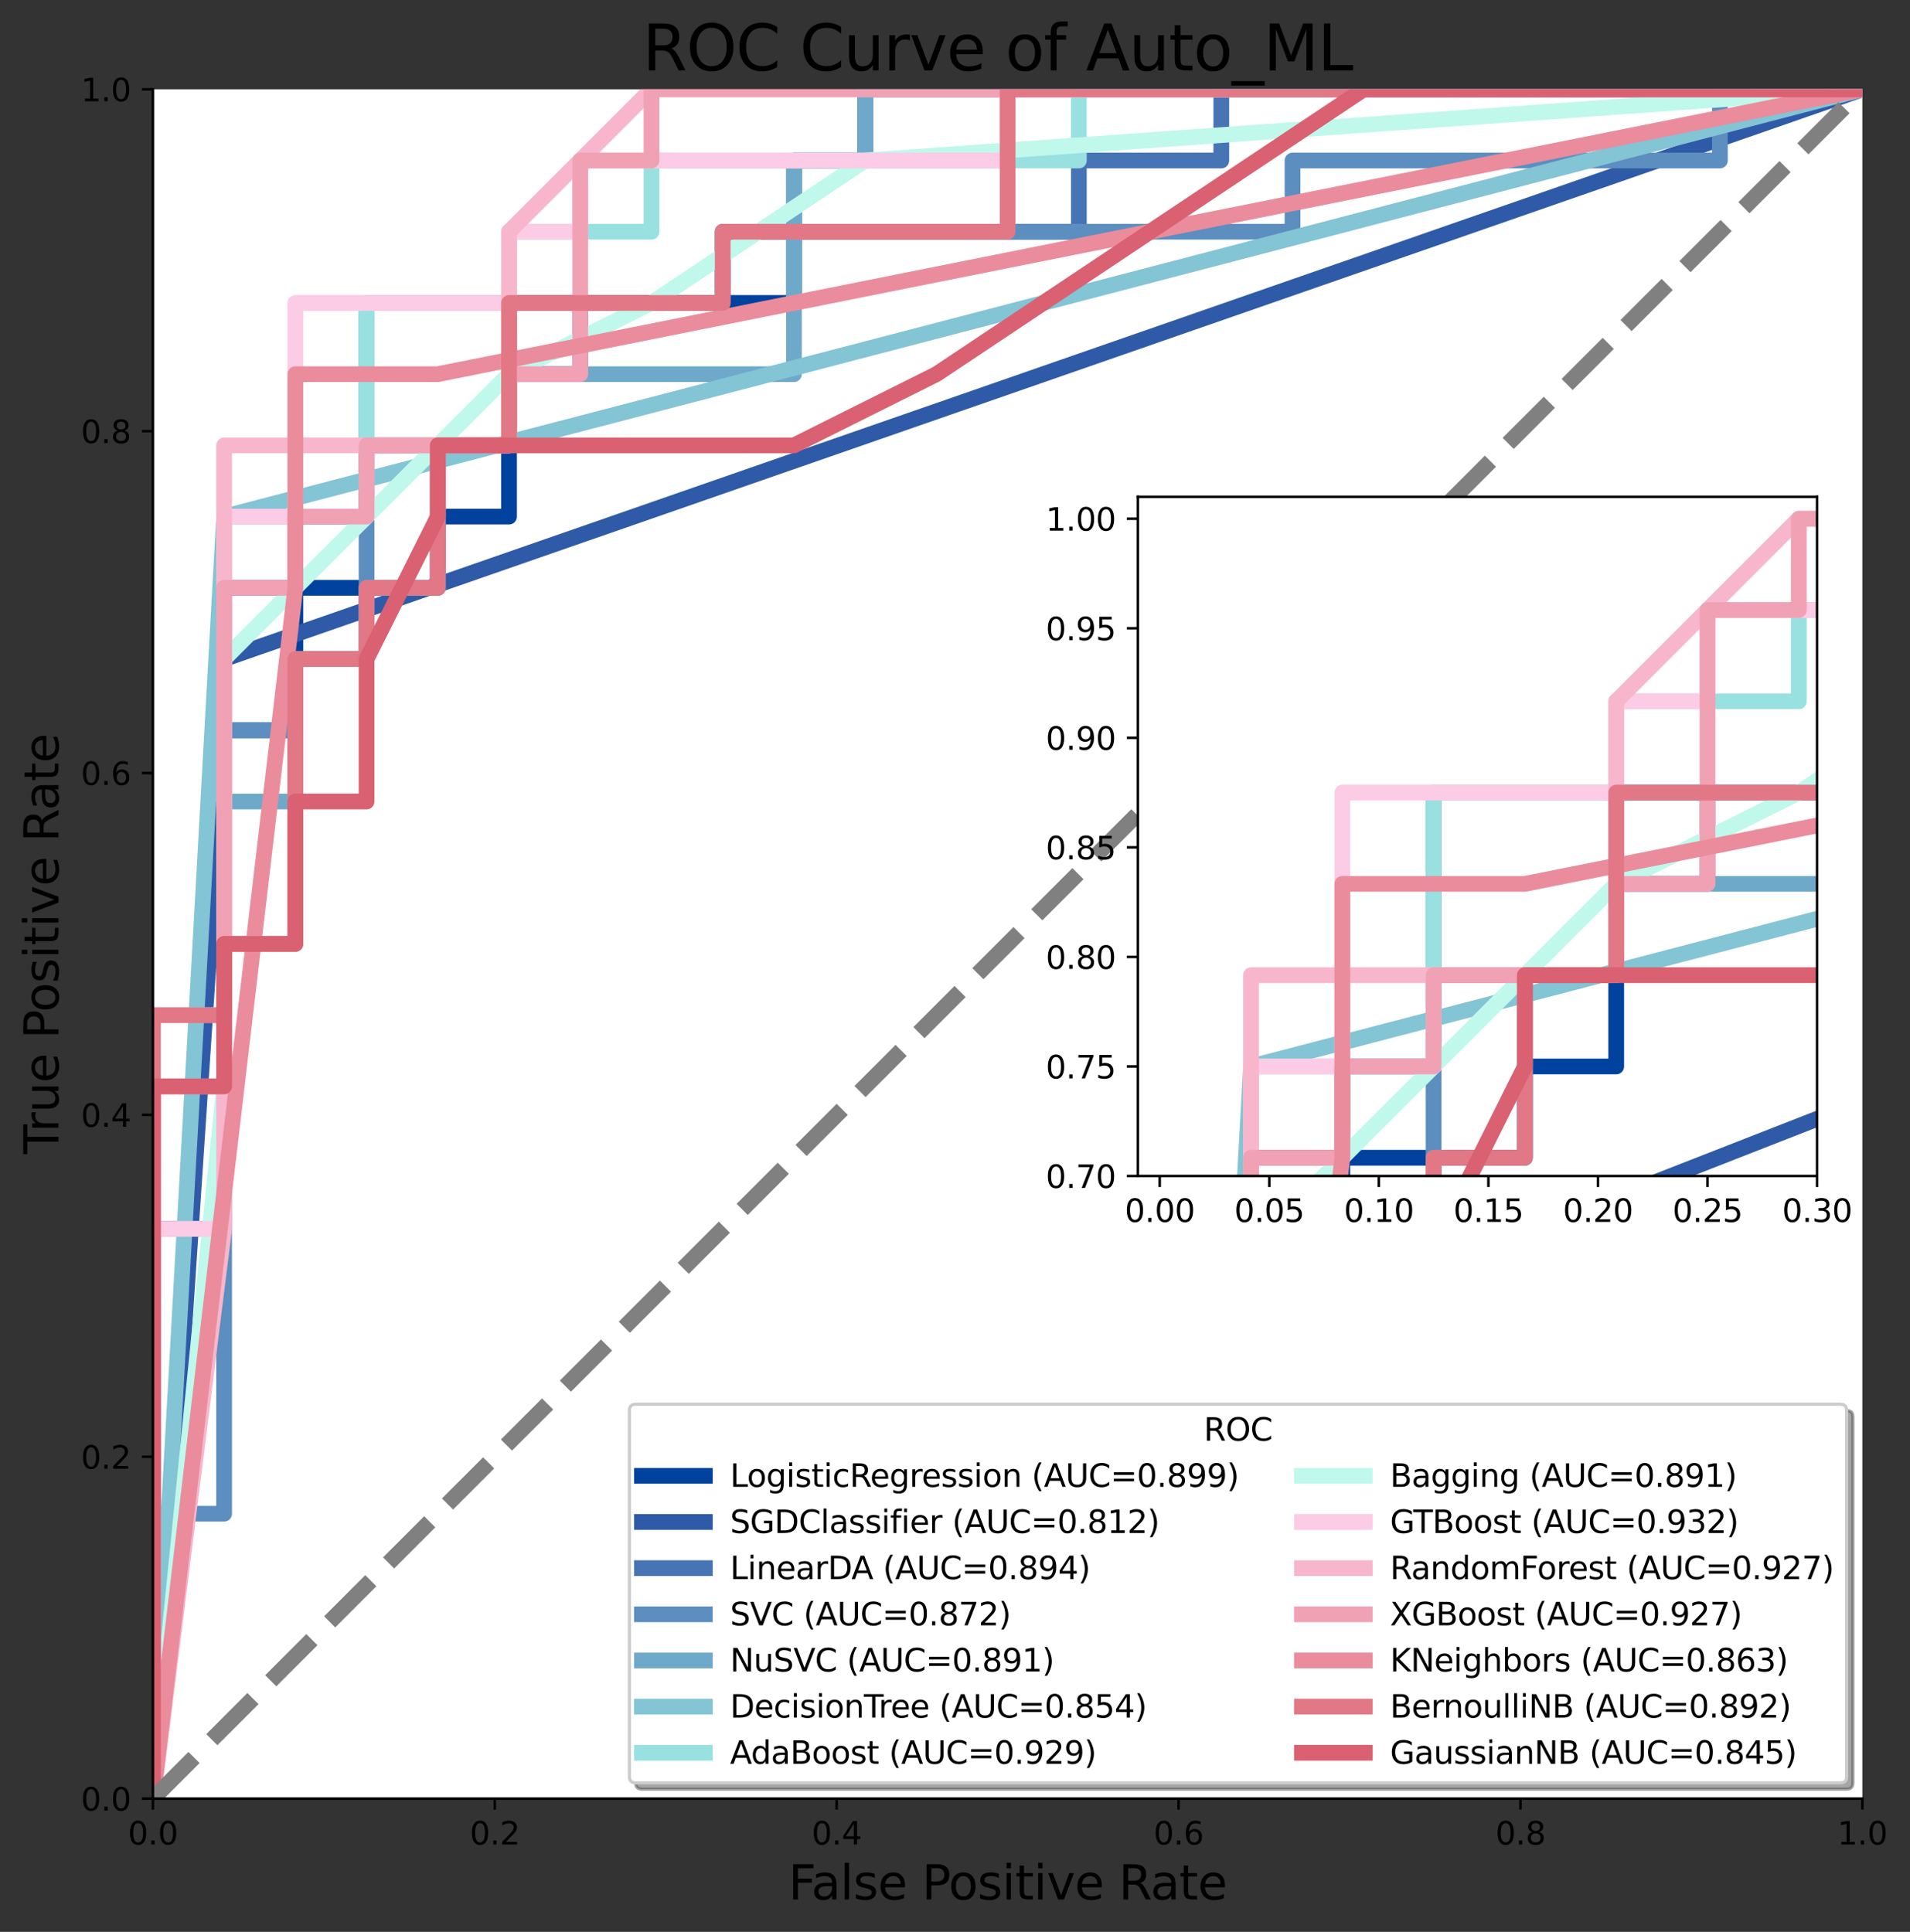 <?xml version="1.0" encoding="utf-8" standalone="no"?>
<!DOCTYPE svg PUBLIC "-//W3C//DTD SVG 1.1//EN"
  "http://www.w3.org/Graphics/SVG/1.1/DTD/svg11.dtd">
<svg height="614.392pt" version="1.1" viewBox="0 0 607.372 614.392" width="607.372pt" xmlns="http://www.w3.org/2000/svg" xmlns:xlink="http://www.w3.org/1999/xlink">
 <rect x="0" y="0" width="607.372" height="614.392" fill="#333333" stroke="none"/>
 <defs>
  <style type="text/css">*{stroke-linecap:butt;stroke-linejoin:round;}</style>
 </defs>
 <g id="figure_1">
  <g id="patch_1">
   <path d="M 0 614.392 
L 607.372 614.392 
L 607.372 0 
L 0 0 
z
" style="fill:none;"/>
  </g>
  <g id="axes_1">
   <g id="patch_2">
    <path d="M 48.62 571.997 
L 592.22 571.997 
L 592.22 28.397 
L 48.62 28.397 
z
" style="fill:#ffffff;"/>
   </g>
   <g id="matplotlib.axis_1">
    <g id="xtick_1">
     <g id="line2d_1">
      <defs>
       <path d="M 0 0 
L 0 3.5 
" id="maf95250f71" style="stroke:#000000;stroke-width:0.8;"/>
      </defs>
      <g>
       <use style="stroke:#000000;stroke-width:0.8;" x="48.62" xlink:href="#maf95250f71" y="571.997"/>
      </g>
     </g>
     <g id="text_1">
      <!-- 0.0 -->
      <g transform="translate(40.669 586.595)scale(0.1 -0.1)">
       <defs>
        <path d="M 2034 4250 
Q 1547 4250 1301 3770 
Q 1056 3291 1056 2328 
Q 1056 1369 1301 889 
Q 1547 409 2034 409 
Q 2525 409 2770 889 
Q 3016 1369 3016 2328 
Q 3016 3291 2770 3770 
Q 2525 4250 2034 4250 
z
M 2034 4750 
Q 2819 4750 3233 4129 
Q 3647 3509 3647 2328 
Q 3647 1150 3233 529 
Q 2819 -91 2034 -91 
Q 1250 -91 836 529 
Q 422 1150 422 2328 
Q 422 3509 836 4129 
Q 1250 4750 2034 4750 
z
" id="DejaVuSans-30" transform="scale(0.016)"/>
        <path d="M 684 794 
L 1344 794 
L 1344 0 
L 684 0 
L 684 794 
z
" id="DejaVuSans-2e" transform="scale(0.016)"/>
       </defs>
       <use xlink:href="#DejaVuSans-30"/>
       <use x="63.623" xlink:href="#DejaVuSans-2e"/>
       <use x="95.41" xlink:href="#DejaVuSans-30"/>
      </g>
     </g>
    </g>
    <g id="xtick_2">
     <g id="line2d_2">
      <g>
       <use style="stroke:#000000;stroke-width:0.8;" x="157.34" xlink:href="#maf95250f71" y="571.997"/>
      </g>
     </g>
     <g id="text_2">
      <!-- 0.2 -->
      <g transform="translate(149.389 586.595)scale(0.1 -0.1)">
       <defs>
        <path d="M 1228 531 
L 3431 531 
L 3431 0 
L 469 0 
L 469 531 
Q 828 903 1448 1529 
Q 2069 2156 2228 2338 
Q 2531 2678 2651 2914 
Q 2772 3150 2772 3378 
Q 2772 3750 2511 3984 
Q 2250 4219 1831 4219 
Q 1534 4219 1204 4116 
Q 875 4013 500 3803 
L 500 4441 
Q 881 4594 1212 4672 
Q 1544 4750 1819 4750 
Q 2544 4750 2975 4387 
Q 3406 4025 3406 3419 
Q 3406 3131 3298 2873 
Q 3191 2616 2906 2266 
Q 2828 2175 2409 1742 
Q 1991 1309 1228 531 
z
" id="DejaVuSans-32" transform="scale(0.016)"/>
       </defs>
       <use xlink:href="#DejaVuSans-30"/>
       <use x="63.623" xlink:href="#DejaVuSans-2e"/>
       <use x="95.41" xlink:href="#DejaVuSans-32"/>
      </g>
     </g>
    </g>
    <g id="xtick_3">
     <g id="line2d_3">
      <g>
       <use style="stroke:#000000;stroke-width:0.8;" x="266.06" xlink:href="#maf95250f71" y="571.997"/>
      </g>
     </g>
     <g id="text_3">
      <!-- 0.4 -->
      <g transform="translate(258.109 586.595)scale(0.1 -0.1)">
       <defs>
        <path d="M 2419 4116 
L 825 1625 
L 2419 1625 
L 2419 4116 
z
M 2253 4666 
L 3047 4666 
L 3047 1625 
L 3713 1625 
L 3713 1100 
L 3047 1100 
L 3047 0 
L 2419 0 
L 2419 1100 
L 313 1100 
L 313 1709 
L 2253 4666 
z
" id="DejaVuSans-34" transform="scale(0.016)"/>
       </defs>
       <use xlink:href="#DejaVuSans-30"/>
       <use x="63.623" xlink:href="#DejaVuSans-2e"/>
       <use x="95.41" xlink:href="#DejaVuSans-34"/>
      </g>
     </g>
    </g>
    <g id="xtick_4">
     <g id="line2d_4">
      <g>
       <use style="stroke:#000000;stroke-width:0.8;" x="374.78" xlink:href="#maf95250f71" y="571.997"/>
      </g>
     </g>
     <g id="text_4">
      <!-- 0.6 -->
      <g transform="translate(366.829 586.595)scale(0.1 -0.1)">
       <defs>
        <path d="M 2113 2584 
Q 1688 2584 1439 2293 
Q 1191 2003 1191 1497 
Q 1191 994 1439 701 
Q 1688 409 2113 409 
Q 2538 409 2786 701 
Q 3034 994 3034 1497 
Q 3034 2003 2786 2293 
Q 2538 2584 2113 2584 
z
M 3366 4563 
L 3366 3988 
Q 3128 4100 2886 4159 
Q 2644 4219 2406 4219 
Q 1781 4219 1451 3797 
Q 1122 3375 1075 2522 
Q 1259 2794 1537 2939 
Q 1816 3084 2150 3084 
Q 2853 3084 3261 2657 
Q 3669 2231 3669 1497 
Q 3669 778 3244 343 
Q 2819 -91 2113 -91 
Q 1303 -91 875 529 
Q 447 1150 447 2328 
Q 447 3434 972 4092 
Q 1497 4750 2381 4750 
Q 2619 4750 2861 4703 
Q 3103 4656 3366 4563 
z
" id="DejaVuSans-36" transform="scale(0.016)"/>
       </defs>
       <use xlink:href="#DejaVuSans-30"/>
       <use x="63.623" xlink:href="#DejaVuSans-2e"/>
       <use x="95.41" xlink:href="#DejaVuSans-36"/>
      </g>
     </g>
    </g>
    <g id="xtick_5">
     <g id="line2d_5">
      <g>
       <use style="stroke:#000000;stroke-width:0.8;" x="483.5" xlink:href="#maf95250f71" y="571.997"/>
      </g>
     </g>
     <g id="text_5">
      <!-- 0.8 -->
      <g transform="translate(475.549 586.595)scale(0.1 -0.1)">
       <defs>
        <path d="M 2034 2216 
Q 1584 2216 1326 1975 
Q 1069 1734 1069 1313 
Q 1069 891 1326 650 
Q 1584 409 2034 409 
Q 2484 409 2743 651 
Q 3003 894 3003 1313 
Q 3003 1734 2745 1975 
Q 2488 2216 2034 2216 
z
M 1403 2484 
Q 997 2584 770 2862 
Q 544 3141 544 3541 
Q 544 4100 942 4425 
Q 1341 4750 2034 4750 
Q 2731 4750 3128 4425 
Q 3525 4100 3525 3541 
Q 3525 3141 3298 2862 
Q 3072 2584 2669 2484 
Q 3125 2378 3379 2068 
Q 3634 1759 3634 1313 
Q 3634 634 3220 271 
Q 2806 -91 2034 -91 
Q 1263 -91 848 271 
Q 434 634 434 1313 
Q 434 1759 690 2068 
Q 947 2378 1403 2484 
z
M 1172 3481 
Q 1172 3119 1398 2916 
Q 1625 2713 2034 2713 
Q 2441 2713 2670 2916 
Q 2900 3119 2900 3481 
Q 2900 3844 2670 4047 
Q 2441 4250 2034 4250 
Q 1625 4250 1398 4047 
Q 1172 3844 1172 3481 
z
" id="DejaVuSans-38" transform="scale(0.016)"/>
       </defs>
       <use xlink:href="#DejaVuSans-30"/>
       <use x="63.623" xlink:href="#DejaVuSans-2e"/>
       <use x="95.41" xlink:href="#DejaVuSans-38"/>
      </g>
     </g>
    </g>
    <g id="xtick_6">
     <g id="line2d_6">
      <g>
       <use style="stroke:#000000;stroke-width:0.8;" x="592.22" xlink:href="#maf95250f71" y="571.997"/>
      </g>
     </g>
     <g id="text_6">
      <!-- 1.0 -->
      <g transform="translate(584.269 586.595)scale(0.1 -0.1)">
       <defs>
        <path d="M 794 531 
L 1825 531 
L 1825 4091 
L 703 3866 
L 703 4441 
L 1819 4666 
L 2450 4666 
L 2450 531 
L 3481 531 
L 3481 0 
L 794 0 
L 794 531 
z
" id="DejaVuSans-31" transform="scale(0.016)"/>
       </defs>
       <use xlink:href="#DejaVuSans-31"/>
       <use x="63.623" xlink:href="#DejaVuSans-2e"/>
       <use x="95.41" xlink:href="#DejaVuSans-30"/>
      </g>
     </g>
    </g>
    <g id="text_7">
     <!-- False Positive Rate -->
     <g transform="translate(250.721 604.073)scale(0.15 -0.15)">
      <defs>
       <path d="M 628 4666 
L 3309 4666 
L 3309 4134 
L 1259 4134 
L 1259 2759 
L 3109 2759 
L 3109 2228 
L 1259 2228 
L 1259 0 
L 628 0 
L 628 4666 
z
" id="DejaVuSans-46" transform="scale(0.016)"/>
       <path d="M 2194 1759 
Q 1497 1759 1228 1600 
Q 959 1441 959 1056 
Q 959 750 1161 570 
Q 1363 391 1709 391 
Q 2188 391 2477 730 
Q 2766 1069 2766 1631 
L 2766 1759 
L 2194 1759 
z
M 3341 1997 
L 3341 0 
L 2766 0 
L 2766 531 
Q 2569 213 2275 61 
Q 1981 -91 1556 -91 
Q 1019 -91 701 211 
Q 384 513 384 1019 
Q 384 1609 779 1909 
Q 1175 2209 1959 2209 
L 2766 2209 
L 2766 2266 
Q 2766 2663 2505 2880 
Q 2244 3097 1772 3097 
Q 1472 3097 1187 3025 
Q 903 2953 641 2809 
L 641 3341 
Q 956 3463 1253 3523 
Q 1550 3584 1831 3584 
Q 2591 3584 2966 3190 
Q 3341 2797 3341 1997 
z
" id="DejaVuSans-61" transform="scale(0.016)"/>
       <path d="M 603 4863 
L 1178 4863 
L 1178 0 
L 603 0 
L 603 4863 
z
" id="DejaVuSans-6c" transform="scale(0.016)"/>
       <path d="M 2834 3397 
L 2834 2853 
Q 2591 2978 2328 3040 
Q 2066 3103 1784 3103 
Q 1356 3103 1142 2972 
Q 928 2841 928 2578 
Q 928 2378 1081 2264 
Q 1234 2150 1697 2047 
L 1894 2003 
Q 2506 1872 2764 1633 
Q 3022 1394 3022 966 
Q 3022 478 2636 193 
Q 2250 -91 1575 -91 
Q 1294 -91 989 -36 
Q 684 19 347 128 
L 347 722 
Q 666 556 975 473 
Q 1284 391 1588 391 
Q 1994 391 2212 530 
Q 2431 669 2431 922 
Q 2431 1156 2273 1281 
Q 2116 1406 1581 1522 
L 1381 1569 
Q 847 1681 609 1914 
Q 372 2147 372 2553 
Q 372 3047 722 3315 
Q 1072 3584 1716 3584 
Q 2034 3584 2315 3537 
Q 2597 3491 2834 3397 
z
" id="DejaVuSans-73" transform="scale(0.016)"/>
       <path d="M 3597 1894 
L 3597 1613 
L 953 1613 
Q 991 1019 1311 708 
Q 1631 397 2203 397 
Q 2534 397 2845 478 
Q 3156 559 3463 722 
L 3463 178 
Q 3153 47 2828 -22 
Q 2503 -91 2169 -91 
Q 1331 -91 842 396 
Q 353 884 353 1716 
Q 353 2575 817 3079 
Q 1281 3584 2069 3584 
Q 2775 3584 3186 3129 
Q 3597 2675 3597 1894 
z
M 3022 2063 
Q 3016 2534 2758 2815 
Q 2500 3097 2075 3097 
Q 1594 3097 1305 2825 
Q 1016 2553 972 2059 
L 3022 2063 
z
" id="DejaVuSans-65" transform="scale(0.016)"/>
       <path id="DejaVuSans-20" transform="scale(0.016)"/>
       <path d="M 1259 4147 
L 1259 2394 
L 2053 2394 
Q 2494 2394 2734 2622 
Q 2975 2850 2975 3272 
Q 2975 3691 2734 3919 
Q 2494 4147 2053 4147 
L 1259 4147 
z
M 628 4666 
L 2053 4666 
Q 2838 4666 3239 4311 
Q 3641 3956 3641 3272 
Q 3641 2581 3239 2228 
Q 2838 1875 2053 1875 
L 1259 1875 
L 1259 0 
L 628 0 
L 628 4666 
z
" id="DejaVuSans-50" transform="scale(0.016)"/>
       <path d="M 1959 3097 
Q 1497 3097 1228 2736 
Q 959 2375 959 1747 
Q 959 1119 1226 758 
Q 1494 397 1959 397 
Q 2419 397 2687 759 
Q 2956 1122 2956 1747 
Q 2956 2369 2687 2733 
Q 2419 3097 1959 3097 
z
M 1959 3584 
Q 2709 3584 3137 3096 
Q 3566 2609 3566 1747 
Q 3566 888 3137 398 
Q 2709 -91 1959 -91 
Q 1206 -91 779 398 
Q 353 888 353 1747 
Q 353 2609 779 3096 
Q 1206 3584 1959 3584 
z
" id="DejaVuSans-6f" transform="scale(0.016)"/>
       <path d="M 603 3500 
L 1178 3500 
L 1178 0 
L 603 0 
L 603 3500 
z
M 603 4863 
L 1178 4863 
L 1178 4134 
L 603 4134 
L 603 4863 
z
" id="DejaVuSans-69" transform="scale(0.016)"/>
       <path d="M 1172 4494 
L 1172 3500 
L 2356 3500 
L 2356 3053 
L 1172 3053 
L 1172 1153 
Q 1172 725 1289 603 
Q 1406 481 1766 481 
L 2356 481 
L 2356 0 
L 1766 0 
Q 1100 0 847 248 
Q 594 497 594 1153 
L 594 3053 
L 172 3053 
L 172 3500 
L 594 3500 
L 594 4494 
L 1172 4494 
z
" id="DejaVuSans-74" transform="scale(0.016)"/>
       <path d="M 191 3500 
L 800 3500 
L 1894 563 
L 2988 3500 
L 3597 3500 
L 2284 0 
L 1503 0 
L 191 3500 
z
" id="DejaVuSans-76" transform="scale(0.016)"/>
       <path d="M 2841 2188 
Q 3044 2119 3236 1894 
Q 3428 1669 3622 1275 
L 4263 0 
L 3584 0 
L 2988 1197 
Q 2756 1666 2539 1819 
Q 2322 1972 1947 1972 
L 1259 1972 
L 1259 0 
L 628 0 
L 628 4666 
L 2053 4666 
Q 2853 4666 3247 4331 
Q 3641 3997 3641 3322 
Q 3641 2881 3436 2590 
Q 3231 2300 2841 2188 
z
M 1259 4147 
L 1259 2491 
L 2053 2491 
Q 2509 2491 2742 2702 
Q 2975 2913 2975 3322 
Q 2975 3731 2742 3939 
Q 2509 4147 2053 4147 
L 1259 4147 
z
" id="DejaVuSans-52" transform="scale(0.016)"/>
      </defs>
      <use xlink:href="#DejaVuSans-46"/>
      <use x="48.395" xlink:href="#DejaVuSans-61"/>
      <use x="109.674" xlink:href="#DejaVuSans-6c"/>
      <use x="137.457" xlink:href="#DejaVuSans-73"/>
      <use x="189.557" xlink:href="#DejaVuSans-65"/>
      <use x="251.08" xlink:href="#DejaVuSans-20"/>
      <use x="282.867" xlink:href="#DejaVuSans-50"/>
      <use x="339.545" xlink:href="#DejaVuSans-6f"/>
      <use x="400.727" xlink:href="#DejaVuSans-73"/>
      <use x="452.826" xlink:href="#DejaVuSans-69"/>
      <use x="480.609" xlink:href="#DejaVuSans-74"/>
      <use x="519.818" xlink:href="#DejaVuSans-69"/>
      <use x="547.602" xlink:href="#DejaVuSans-76"/>
      <use x="606.781" xlink:href="#DejaVuSans-65"/>
      <use x="668.305" xlink:href="#DejaVuSans-20"/>
      <use x="700.092" xlink:href="#DejaVuSans-52"/>
      <use x="767.324" xlink:href="#DejaVuSans-61"/>
      <use x="828.604" xlink:href="#DejaVuSans-74"/>
      <use x="867.812" xlink:href="#DejaVuSans-65"/>
     </g>
    </g>
   </g>
   <g id="matplotlib.axis_2">
    <g id="ytick_1">
     <g id="line2d_7">
      <defs>
       <path d="M 0 0 
L -3.5 0 
" id="m4c2b1d9707" style="stroke:#000000;stroke-width:0.8;"/>
      </defs>
      <g>
       <use style="stroke:#000000;stroke-width:0.8;" x="48.62" xlink:href="#m4c2b1d9707" y="571.997"/>
      </g>
     </g>
     <g id="text_8">
      <!-- 0.0 -->
      <g transform="translate(25.717 575.796)scale(0.1 -0.1)">
       <use xlink:href="#DejaVuSans-30"/>
       <use x="63.623" xlink:href="#DejaVuSans-2e"/>
       <use x="95.41" xlink:href="#DejaVuSans-30"/>
      </g>
     </g>
    </g>
    <g id="ytick_2">
     <g id="line2d_8">
      <g>
       <use style="stroke:#000000;stroke-width:0.8;" x="48.62" xlink:href="#m4c2b1d9707" y="463.277"/>
      </g>
     </g>
     <g id="text_9">
      <!-- 0.2 -->
      <g transform="translate(25.717 467.076)scale(0.1 -0.1)">
       <use xlink:href="#DejaVuSans-30"/>
       <use x="63.623" xlink:href="#DejaVuSans-2e"/>
       <use x="95.41" xlink:href="#DejaVuSans-32"/>
      </g>
     </g>
    </g>
    <g id="ytick_3">
     <g id="line2d_9">
      <g>
       <use style="stroke:#000000;stroke-width:0.8;" x="48.62" xlink:href="#m4c2b1d9707" y="354.557"/>
      </g>
     </g>
     <g id="text_10">
      <!-- 0.4 -->
      <g transform="translate(25.717 358.356)scale(0.1 -0.1)">
       <use xlink:href="#DejaVuSans-30"/>
       <use x="63.623" xlink:href="#DejaVuSans-2e"/>
       <use x="95.41" xlink:href="#DejaVuSans-34"/>
      </g>
     </g>
    </g>
    <g id="ytick_4">
     <g id="line2d_10">
      <g>
       <use style="stroke:#000000;stroke-width:0.8;" x="48.62" xlink:href="#m4c2b1d9707" y="245.837"/>
      </g>
     </g>
     <g id="text_11">
      <!-- 0.6 -->
      <g transform="translate(25.717 249.636)scale(0.1 -0.1)">
       <use xlink:href="#DejaVuSans-30"/>
       <use x="63.623" xlink:href="#DejaVuSans-2e"/>
       <use x="95.41" xlink:href="#DejaVuSans-36"/>
      </g>
     </g>
    </g>
    <g id="ytick_5">
     <g id="line2d_11">
      <g>
       <use style="stroke:#000000;stroke-width:0.8;" x="48.62" xlink:href="#m4c2b1d9707" y="137.117"/>
      </g>
     </g>
     <g id="text_12">
      <!-- 0.8 -->
      <g transform="translate(25.717 140.916)scale(0.1 -0.1)">
       <use xlink:href="#DejaVuSans-30"/>
       <use x="63.623" xlink:href="#DejaVuSans-2e"/>
       <use x="95.41" xlink:href="#DejaVuSans-38"/>
      </g>
     </g>
    </g>
    <g id="ytick_6">
     <g id="line2d_12">
      <g>
       <use style="stroke:#000000;stroke-width:0.8;" x="48.62" xlink:href="#m4c2b1d9707" y="28.397"/>
      </g>
     </g>
     <g id="text_13">
      <!-- 1.0 -->
      <g transform="translate(25.717 32.196)scale(0.1 -0.1)">
       <use xlink:href="#DejaVuSans-31"/>
       <use x="63.623" xlink:href="#DejaVuSans-2e"/>
       <use x="95.41" xlink:href="#DejaVuSans-30"/>
      </g>
     </g>
    </g>
    <g id="text_14">
     <!-- True Positive Rate -->
     <g transform="translate(18.598 366.991)rotate(-90)scale(0.15 -0.15)">
      <defs>
       <path d="M -19 4666 
L 3928 4666 
L 3928 4134 
L 2272 4134 
L 2272 0 
L 1638 0 
L 1638 4134 
L -19 4134 
L -19 4666 
z
" id="DejaVuSans-54" transform="scale(0.016)"/>
       <path d="M 2631 2963 
Q 2534 3019 2420 3045 
Q 2306 3072 2169 3072 
Q 1681 3072 1420 2755 
Q 1159 2438 1159 1844 
L 1159 0 
L 581 0 
L 581 3500 
L 1159 3500 
L 1159 2956 
Q 1341 3275 1631 3429 
Q 1922 3584 2338 3584 
Q 2397 3584 2469 3576 
Q 2541 3569 2628 3553 
L 2631 2963 
z
" id="DejaVuSans-72" transform="scale(0.016)"/>
       <path d="M 544 1381 
L 544 3500 
L 1119 3500 
L 1119 1403 
Q 1119 906 1312 657 
Q 1506 409 1894 409 
Q 2359 409 2629 706 
Q 2900 1003 2900 1516 
L 2900 3500 
L 3475 3500 
L 3475 0 
L 2900 0 
L 2900 538 
Q 2691 219 2414 64 
Q 2138 -91 1772 -91 
Q 1169 -91 856 284 
Q 544 659 544 1381 
z
M 1991 3584 
L 1991 3584 
z
" id="DejaVuSans-75" transform="scale(0.016)"/>
      </defs>
      <use xlink:href="#DejaVuSans-54"/>
      <use x="46.334" xlink:href="#DejaVuSans-72"/>
      <use x="87.447" xlink:href="#DejaVuSans-75"/>
      <use x="150.826" xlink:href="#DejaVuSans-65"/>
      <use x="212.35" xlink:href="#DejaVuSans-20"/>
      <use x="244.137" xlink:href="#DejaVuSans-50"/>
      <use x="300.814" xlink:href="#DejaVuSans-6f"/>
      <use x="361.996" xlink:href="#DejaVuSans-73"/>
      <use x="414.096" xlink:href="#DejaVuSans-69"/>
      <use x="441.879" xlink:href="#DejaVuSans-74"/>
      <use x="481.088" xlink:href="#DejaVuSans-69"/>
      <use x="508.871" xlink:href="#DejaVuSans-76"/>
      <use x="568.051" xlink:href="#DejaVuSans-65"/>
      <use x="629.574" xlink:href="#DejaVuSans-20"/>
      <use x="661.361" xlink:href="#DejaVuSans-52"/>
      <use x="728.594" xlink:href="#DejaVuSans-61"/>
      <use x="789.873" xlink:href="#DejaVuSans-74"/>
      <use x="829.082" xlink:href="#DejaVuSans-65"/>
     </g>
    </g>
   </g>
   <g id="line2d_13">
    <path clip-path="url(#pf5c2368727)" d="M 48.62 571.997 
L 48.62 549.347 
L 48.62 390.797 
L 71.27 390.797 
L 71.27 232.247 
L 93.92 232.247 
L 93.92 186.947 
L 139.22 186.947 
L 139.22 164.297 
L 161.87 164.297 
L 161.87 96.347 
L 252.47 96.347 
L 252.47 51.047 
L 275.12 51.047 
L 275.12 28.397 
L 592.22 28.397 
" style="fill:none;stroke:#00429d;stroke-linecap:square;stroke-width:5;"/>
   </g>
   <g id="line2d_14">
    <path clip-path="url(#pf5c2368727)" d="M 48.62 571.997 
L 71.27 232.247 
L 71.27 209.597 
L 592.22 28.397 
" style="fill:none;stroke:#2f5aa8;stroke-linecap:square;stroke-width:5;"/>
   </g>
   <g id="line2d_15">
    <path clip-path="url(#pf5c2368727)" d="M 48.62 571.997 
L 48.62 549.347 
L 48.62 390.797 
L 71.27 390.797 
L 71.27 186.947 
L 93.92 186.947 
L 93.92 164.297 
L 116.57 164.297 
L 116.57 141.647 
L 161.87 141.647 
L 161.87 118.997 
L 184.52 118.997 
L 184.52 96.347 
L 229.82 96.347 
L 229.82 73.697 
L 343.07 73.697 
L 343.07 51.047 
L 388.37 51.047 
L 388.37 28.397 
L 592.22 28.397 
" style="fill:none;stroke:#4774b4;stroke-linecap:square;stroke-width:5;"/>
   </g>
   <g id="line2d_16">
    <path clip-path="url(#pf5c2368727)" d="M 48.62 571.997 
L 48.62 549.347 
L 48.62 481.397 
L 71.27 481.397 
L 71.27 232.247 
L 93.92 232.247 
L 93.92 209.597 
L 116.57 209.597 
L 116.57 96.347 
L 229.82 96.347 
L 229.82 73.697 
L 411.02 73.697 
L 411.02 51.047 
L 546.92 51.047 
L 546.92 28.397 
L 592.22 28.397 
" style="fill:none;stroke:#5c8ebf;stroke-linecap:square;stroke-width:5;"/>
   </g>
   <g id="line2d_17">
    <path clip-path="url(#pf5c2368727)" d="M 48.62 571.997 
L 48.62 504.047 
L 48.62 390.797 
L 71.27 390.797 
L 71.27 254.897 
L 93.92 254.897 
L 93.92 209.597 
L 116.57 209.597 
L 116.57 186.947 
L 139.22 186.947 
L 139.22 141.647 
L 161.87 141.647 
L 161.87 118.997 
L 252.47 118.997 
L 252.47 51.047 
L 275.12 51.047 
L 275.12 28.397 
L 592.22 28.397 
" style="fill:none;stroke:#6fa9ca;stroke-linecap:square;stroke-width:5;"/>
   </g>
   <g id="line2d_18">
    <path clip-path="url(#pf5c2368727)" d="M 48.62 571.997 
L 71.27 164.297 
L 592.22 28.397 
" style="fill:none;stroke:#83c4d5;stroke-linecap:square;stroke-width:5;"/>
   </g>
   <g id="line2d_19">
    <path clip-path="url(#pf5c2368727)" d="M 48.62 571.997 
L 48.62 526.697 
L 48.62 504.047 
L 48.62 458.747 
L 48.62 436.097 
L 48.62 390.797 
L 48.62 322.847 
L 71.27 322.847 
L 71.27 254.897 
L 71.27 209.597 
L 71.27 164.297 
L 116.57 164.297 
L 116.57 141.647 
L 116.57 96.347 
L 161.87 96.347 
L 161.87 73.697 
L 207.17 73.697 
L 207.17 51.047 
L 252.47 51.047 
L 343.07 51.047 
L 343.07 28.397 
L 501.62 28.397 
L 546.92 28.397 
L 592.22 28.397 
" style="fill:none;stroke:#99e0e0;stroke-linecap:square;stroke-width:5;"/>
   </g>
   <g id="line2d_20">
    <path clip-path="url(#pf5c2368727)" d="M 48.62 571.997 
L 71.27 345.497 
L 71.27 209.597 
L 93.92 186.947 
L 139.22 141.647 
L 161.87 118.997 
L 207.17 96.347 
L 275.12 51.047 
L 592.22 28.397 
" style="fill:none;stroke:#c0f8ec;stroke-linecap:square;stroke-width:5;"/>
   </g>
   <g id="line2d_21">
    <path clip-path="url(#pf5c2368727)" d="M 48.62 571.997 
L 48.62 481.397 
L 48.62 390.797 
L 71.27 390.797 
L 71.27 164.297 
L 93.92 164.297 
L 93.92 96.347 
L 161.87 96.347 
L 161.87 73.697 
L 184.52 73.697 
L 184.52 51.047 
L 320.42 51.047 
L 320.42 28.397 
L 592.22 28.397 
" style="fill:none;stroke:#fccbe5;stroke-linecap:square;stroke-width:5;"/>
   </g>
   <g id="line2d_22">
    <path clip-path="url(#pf5c2368727)" d="M 48.62 571.997 
L 71.27 390.797 
L 71.27 141.647 
L 161.87 141.647 
L 161.87 73.697 
L 207.17 28.397 
L 297.77 28.397 
L 343.07 28.397 
L 365.72 28.397 
L 456.32 28.397 
L 546.92 28.397 
L 592.22 28.397 
" style="fill:none;stroke:#f7b6cc;stroke-linecap:square;stroke-width:5;"/>
   </g>
   <g id="line2d_23">
    <path clip-path="url(#pf5c2368727)" d="M 48.62 571.997 
L 48.62 549.347 
L 48.62 458.747 
L 48.62 345.497 
L 71.27 345.497 
L 71.27 186.947 
L 93.92 186.947 
L 93.92 164.297 
L 116.57 164.297 
L 116.57 141.647 
L 161.87 141.647 
L 161.87 118.997 
L 184.52 118.997 
L 184.52 51.047 
L 207.17 51.047 
L 207.17 28.397 
L 592.22 28.397 
" style="fill:none;stroke:#f1a1b4;stroke-linecap:square;stroke-width:5;"/>
   </g>
   <g id="line2d_24">
    <path clip-path="url(#pf5c2368727)" d="M 48.62 571.997 
L 93.92 186.947 
L 93.92 118.997 
L 139.22 118.997 
L 592.22 28.397 
" style="fill:none;stroke:#ea8c9c;stroke-linecap:square;stroke-width:5;"/>
   </g>
   <g id="line2d_25">
    <path clip-path="url(#pf5c2368727)" d="M 48.62 571.997 
L 48.62 481.397 
L 48.62 322.847 
L 71.27 322.847 
L 71.27 300.197 
L 93.92 300.197 
L 93.92 209.597 
L 116.57 209.597 
L 116.57 186.947 
L 139.22 186.947 
L 139.22 141.647 
L 161.87 141.647 
L 161.87 96.347 
L 229.82 96.347 
L 229.82 73.697 
L 320.42 73.697 
L 320.42 28.397 
L 592.22 28.397 
" style="fill:none;stroke:#e27786;stroke-linecap:square;stroke-width:5;"/>
   </g>
   <g id="line2d_26">
    <path clip-path="url(#pf5c2368727)" d="M 48.62 571.997 
L 48.62 413.447 
L 48.62 390.797 
L 48.62 345.497 
L 71.27 345.497 
L 71.27 300.197 
L 93.92 300.197 
L 93.92 254.897 
L 116.57 254.897 
L 116.57 209.597 
L 139.22 164.297 
L 139.22 141.647 
L 184.52 141.647 
L 252.47 141.647 
L 297.77 118.997 
L 433.67 28.397 
L 456.32 28.397 
L 592.22 28.397 
" style="fill:none;stroke:#d96171;stroke-linecap:square;stroke-width:5;"/>
   </g>
   <g id="line2d_27">
    <path clip-path="url(#pf5c2368727)" d="M 48.62 571.997 
L 592.22 28.397 
" style="fill:none;stroke:#808080;stroke-dasharray:18.5,8;stroke-dashoffset:0;stroke-width:5;"/>
   </g>
   <g id="patch_3">
    <path d="M 48.62 571.997 
L 48.62 28.397 
" style="fill:none;stroke:#000000;stroke-linecap:square;stroke-linejoin:miter;stroke-width:0.8;"/>
   </g>
   <g id="patch_4">
    <path d="M 48.62 571.997 
L 592.22 571.997 
" style="fill:none;stroke:#000000;stroke-linecap:square;stroke-linejoin:miter;stroke-width:0.8;"/>
   </g>
   <g id="text_15">
    <!-- ROC Curve of Auto_ML  -->
    <g transform="translate(204.345 22.397)scale(0.2 -0.2)">
     <defs>
      <path d="M 2522 4238 
Q 1834 4238 1429 3725 
Q 1025 3213 1025 2328 
Q 1025 1447 1429 934 
Q 1834 422 2522 422 
Q 3209 422 3611 934 
Q 4013 1447 4013 2328 
Q 4013 3213 3611 3725 
Q 3209 4238 2522 4238 
z
M 2522 4750 
Q 3503 4750 4090 4092 
Q 4678 3434 4678 2328 
Q 4678 1225 4090 567 
Q 3503 -91 2522 -91 
Q 1538 -91 948 565 
Q 359 1222 359 2328 
Q 359 3434 948 4092 
Q 1538 4750 2522 4750 
z
" id="DejaVuSans-4f" transform="scale(0.016)"/>
      <path d="M 4122 4306 
L 4122 3641 
Q 3803 3938 3442 4084 
Q 3081 4231 2675 4231 
Q 1875 4231 1450 3742 
Q 1025 3253 1025 2328 
Q 1025 1406 1450 917 
Q 1875 428 2675 428 
Q 3081 428 3442 575 
Q 3803 722 4122 1019 
L 4122 359 
Q 3791 134 3420 21 
Q 3050 -91 2638 -91 
Q 1578 -91 968 557 
Q 359 1206 359 2328 
Q 359 3453 968 4101 
Q 1578 4750 2638 4750 
Q 3056 4750 3426 4639 
Q 3797 4528 4122 4306 
z
" id="DejaVuSans-43" transform="scale(0.016)"/>
      <path d="M 2375 4863 
L 2375 4384 
L 1825 4384 
Q 1516 4384 1395 4259 
Q 1275 4134 1275 3809 
L 1275 3500 
L 2222 3500 
L 2222 3053 
L 1275 3053 
L 1275 0 
L 697 0 
L 697 3053 
L 147 3053 
L 147 3500 
L 697 3500 
L 697 3744 
Q 697 4328 969 4595 
Q 1241 4863 1831 4863 
L 2375 4863 
z
" id="DejaVuSans-66" transform="scale(0.016)"/>
      <path d="M 2188 4044 
L 1331 1722 
L 3047 1722 
L 2188 4044 
z
M 1831 4666 
L 2547 4666 
L 4325 0 
L 3669 0 
L 3244 1197 
L 1141 1197 
L 716 0 
L 50 0 
L 1831 4666 
z
" id="DejaVuSans-41" transform="scale(0.016)"/>
      <path d="M 3263 -1063 
L 3263 -1509 
L -63 -1509 
L -63 -1063 
L 3263 -1063 
z
" id="DejaVuSans-5f" transform="scale(0.016)"/>
      <path d="M 628 4666 
L 1569 4666 
L 2759 1491 
L 3956 4666 
L 4897 4666 
L 4897 0 
L 4281 0 
L 4281 4097 
L 3078 897 
L 2444 897 
L 1241 4097 
L 1241 0 
L 628 0 
L 628 4666 
z
" id="DejaVuSans-4d" transform="scale(0.016)"/>
      <path d="M 628 4666 
L 1259 4666 
L 1259 531 
L 3531 531 
L 3531 0 
L 628 0 
L 628 4666 
z
" id="DejaVuSans-4c" transform="scale(0.016)"/>
     </defs>
     <use xlink:href="#DejaVuSans-52"/>
     <use x="69.482" xlink:href="#DejaVuSans-4f"/>
     <use x="148.193" xlink:href="#DejaVuSans-43"/>
     <use x="218.018" xlink:href="#DejaVuSans-20"/>
     <use x="249.805" xlink:href="#DejaVuSans-43"/>
     <use x="319.629" xlink:href="#DejaVuSans-75"/>
     <use x="383.008" xlink:href="#DejaVuSans-72"/>
     <use x="424.121" xlink:href="#DejaVuSans-76"/>
     <use x="483.301" xlink:href="#DejaVuSans-65"/>
     <use x="544.824" xlink:href="#DejaVuSans-20"/>
     <use x="576.611" xlink:href="#DejaVuSans-6f"/>
     <use x="637.793" xlink:href="#DejaVuSans-66"/>
     <use x="672.998" xlink:href="#DejaVuSans-20"/>
     <use x="704.785" xlink:href="#DejaVuSans-41"/>
     <use x="773.193" xlink:href="#DejaVuSans-75"/>
     <use x="836.572" xlink:href="#DejaVuSans-74"/>
     <use x="875.781" xlink:href="#DejaVuSans-6f"/>
     <use x="936.963" xlink:href="#DejaVuSans-5f"/>
     <use x="986.963" xlink:href="#DejaVuSans-4d"/>
     <use x="1073.242" xlink:href="#DejaVuSans-4c"/>
     <use x="1128.955" xlink:href="#DejaVuSans-20"/>
    </g>
   </g>
   <g id="legend_1">
    <g id="patch_5">
     <path d="M 204.144 568.997 
L 587.22 568.997 
Q 589.22 568.997 589.22 566.997 
L 589.22 450.572 
Q 589.22 448.572 587.22 448.572 
L 204.144 448.572 
Q 202.144 448.572 202.144 450.572 
L 202.144 566.997 
Q 202.144 568.997 204.144 568.997 
z
" style="fill:#4c4c4c;opacity:0.5;stroke:#4c4c4c;stroke-linejoin:miter;"/>
    </g>
    <g id="patch_6">
     <path d="M 202.144 566.997 
L 585.22 566.997 
Q 587.22 566.997 587.22 564.997 
L 587.22 448.572 
Q 587.22 446.572 585.22 446.572 
L 202.144 446.572 
Q 200.144 446.572 200.144 448.572 
L 200.144 564.997 
Q 200.144 566.997 202.144 566.997 
z
" style="fill:#ffffff;stroke:#cccccc;stroke-linejoin:miter;"/>
    </g>
    <g id="text_16">
     <!-- ROC -->
     <g transform="translate(382.78 458.17)scale(0.1 -0.1)">
      <use xlink:href="#DejaVuSans-52"/>
      <use x="69.482" xlink:href="#DejaVuSans-4f"/>
      <use x="148.193" xlink:href="#DejaVuSans-43"/>
     </g>
    </g>
    <g id="line2d_28">
     <path d="M 204.144 469.348 
L 224.144 469.348 
" style="fill:none;stroke:#00429d;stroke-linecap:square;stroke-width:5;"/>
    </g>
    <g id="line2d_29"/>
    <g id="text_17">
     <!-- LogisticRegression (AUC=0.899) -->
     <g transform="translate(232.144 472.848)scale(0.1 -0.1)">
      <defs>
       <path d="M 2906 1791 
Q 2906 2416 2648 2759 
Q 2391 3103 1925 3103 
Q 1463 3103 1205 2759 
Q 947 2416 947 1791 
Q 947 1169 1205 825 
Q 1463 481 1925 481 
Q 2391 481 2648 825 
Q 2906 1169 2906 1791 
z
M 3481 434 
Q 3481 -459 3084 -895 
Q 2688 -1331 1869 -1331 
Q 1566 -1331 1297 -1286 
Q 1028 -1241 775 -1147 
L 775 -588 
Q 1028 -725 1275 -790 
Q 1522 -856 1778 -856 
Q 2344 -856 2625 -561 
Q 2906 -266 2906 331 
L 2906 616 
Q 2728 306 2450 153 
Q 2172 0 1784 0 
Q 1141 0 747 490 
Q 353 981 353 1791 
Q 353 2603 747 3093 
Q 1141 3584 1784 3584 
Q 2172 3584 2450 3431 
Q 2728 3278 2906 2969 
L 2906 3500 
L 3481 3500 
L 3481 434 
z
" id="DejaVuSans-67" transform="scale(0.016)"/>
       <path d="M 3122 3366 
L 3122 2828 
Q 2878 2963 2633 3030 
Q 2388 3097 2138 3097 
Q 1578 3097 1268 2742 
Q 959 2388 959 1747 
Q 959 1106 1268 751 
Q 1578 397 2138 397 
Q 2388 397 2633 464 
Q 2878 531 3122 666 
L 3122 134 
Q 2881 22 2623 -34 
Q 2366 -91 2075 -91 
Q 1284 -91 818 406 
Q 353 903 353 1747 
Q 353 2603 823 3093 
Q 1294 3584 2113 3584 
Q 2378 3584 2631 3529 
Q 2884 3475 3122 3366 
z
" id="DejaVuSans-63" transform="scale(0.016)"/>
       <path d="M 3513 2113 
L 3513 0 
L 2938 0 
L 2938 2094 
Q 2938 2591 2744 2837 
Q 2550 3084 2163 3084 
Q 1697 3084 1428 2787 
Q 1159 2491 1159 1978 
L 1159 0 
L 581 0 
L 581 3500 
L 1159 3500 
L 1159 2956 
Q 1366 3272 1645 3428 
Q 1925 3584 2291 3584 
Q 2894 3584 3203 3211 
Q 3513 2838 3513 2113 
z
" id="DejaVuSans-6e" transform="scale(0.016)"/>
       <path d="M 1984 4856 
Q 1566 4138 1362 3434 
Q 1159 2731 1159 2009 
Q 1159 1288 1364 580 
Q 1569 -128 1984 -844 
L 1484 -844 
Q 1016 -109 783 600 
Q 550 1309 550 2009 
Q 550 2706 781 3412 
Q 1013 4119 1484 4856 
L 1984 4856 
z
" id="DejaVuSans-28" transform="scale(0.016)"/>
       <path d="M 556 4666 
L 1191 4666 
L 1191 1831 
Q 1191 1081 1462 751 
Q 1734 422 2344 422 
Q 2950 422 3222 751 
Q 3494 1081 3494 1831 
L 3494 4666 
L 4128 4666 
L 4128 1753 
Q 4128 841 3676 375 
Q 3225 -91 2344 -91 
Q 1459 -91 1007 375 
Q 556 841 556 1753 
L 556 4666 
z
" id="DejaVuSans-55" transform="scale(0.016)"/>
       <path d="M 678 2906 
L 4684 2906 
L 4684 2381 
L 678 2381 
L 678 2906 
z
M 678 1631 
L 4684 1631 
L 4684 1100 
L 678 1100 
L 678 1631 
z
" id="DejaVuSans-3d" transform="scale(0.016)"/>
       <path d="M 703 97 
L 703 672 
Q 941 559 1184 500 
Q 1428 441 1663 441 
Q 2288 441 2617 861 
Q 2947 1281 2994 2138 
Q 2813 1869 2534 1725 
Q 2256 1581 1919 1581 
Q 1219 1581 811 2004 
Q 403 2428 403 3163 
Q 403 3881 828 4315 
Q 1253 4750 1959 4750 
Q 2769 4750 3195 4129 
Q 3622 3509 3622 2328 
Q 3622 1225 3098 567 
Q 2575 -91 1691 -91 
Q 1453 -91 1209 -44 
Q 966 3 703 97 
z
M 1959 2075 
Q 2384 2075 2632 2365 
Q 2881 2656 2881 3163 
Q 2881 3666 2632 3958 
Q 2384 4250 1959 4250 
Q 1534 4250 1286 3958 
Q 1038 3666 1038 3163 
Q 1038 2656 1286 2365 
Q 1534 2075 1959 2075 
z
" id="DejaVuSans-39" transform="scale(0.016)"/>
       <path d="M 513 4856 
L 1013 4856 
Q 1481 4119 1714 3412 
Q 1947 2706 1947 2009 
Q 1947 1309 1714 600 
Q 1481 -109 1013 -844 
L 513 -844 
Q 928 -128 1133 580 
Q 1338 1288 1338 2009 
Q 1338 2731 1133 3434 
Q 928 4138 513 4856 
z
" id="DejaVuSans-29" transform="scale(0.016)"/>
      </defs>
      <use xlink:href="#DejaVuSans-4c"/>
      <use x="53.963" xlink:href="#DejaVuSans-6f"/>
      <use x="115.145" xlink:href="#DejaVuSans-67"/>
      <use x="178.621" xlink:href="#DejaVuSans-69"/>
      <use x="206.404" xlink:href="#DejaVuSans-73"/>
      <use x="258.504" xlink:href="#DejaVuSans-74"/>
      <use x="297.713" xlink:href="#DejaVuSans-69"/>
      <use x="325.496" xlink:href="#DejaVuSans-63"/>
      <use x="380.477" xlink:href="#DejaVuSans-52"/>
      <use x="445.459" xlink:href="#DejaVuSans-65"/>
      <use x="506.982" xlink:href="#DejaVuSans-67"/>
      <use x="570.459" xlink:href="#DejaVuSans-72"/>
      <use x="609.322" xlink:href="#DejaVuSans-65"/>
      <use x="670.846" xlink:href="#DejaVuSans-73"/>
      <use x="722.945" xlink:href="#DejaVuSans-73"/>
      <use x="775.045" xlink:href="#DejaVuSans-69"/>
      <use x="802.828" xlink:href="#DejaVuSans-6f"/>
      <use x="864.01" xlink:href="#DejaVuSans-6e"/>
      <use x="927.389" xlink:href="#DejaVuSans-20"/>
      <use x="959.176" xlink:href="#DejaVuSans-28"/>
      <use x="998.189" xlink:href="#DejaVuSans-41"/>
      <use x="1066.598" xlink:href="#DejaVuSans-55"/>
      <use x="1139.791" xlink:href="#DejaVuSans-43"/>
      <use x="1209.615" xlink:href="#DejaVuSans-3d"/>
      <use x="1293.404" xlink:href="#DejaVuSans-30"/>
      <use x="1357.027" xlink:href="#DejaVuSans-2e"/>
      <use x="1388.814" xlink:href="#DejaVuSans-38"/>
      <use x="1452.438" xlink:href="#DejaVuSans-39"/>
      <use x="1516.061" xlink:href="#DejaVuSans-39"/>
      <use x="1579.684" xlink:href="#DejaVuSans-29"/>
     </g>
    </g>
    <g id="line2d_30">
     <path d="M 204.144 484.027 
L 224.144 484.027 
" style="fill:none;stroke:#2f5aa8;stroke-linecap:square;stroke-width:5;"/>
    </g>
    <g id="line2d_31"/>
    <g id="text_18">
     <!-- SGDClassifier (AUC=0.812) -->
     <g transform="translate(232.144 487.527)scale(0.1 -0.1)">
      <defs>
       <path d="M 3425 4513 
L 3425 3897 
Q 3066 4069 2747 4153 
Q 2428 4238 2131 4238 
Q 1616 4238 1336 4038 
Q 1056 3838 1056 3469 
Q 1056 3159 1242 3001 
Q 1428 2844 1947 2747 
L 2328 2669 
Q 3034 2534 3370 2195 
Q 3706 1856 3706 1288 
Q 3706 609 3251 259 
Q 2797 -91 1919 -91 
Q 1588 -91 1214 -16 
Q 841 59 441 206 
L 441 856 
Q 825 641 1194 531 
Q 1563 422 1919 422 
Q 2459 422 2753 634 
Q 3047 847 3047 1241 
Q 3047 1584 2836 1778 
Q 2625 1972 2144 2069 
L 1759 2144 
Q 1053 2284 737 2584 
Q 422 2884 422 3419 
Q 422 4038 858 4394 
Q 1294 4750 2059 4750 
Q 2388 4750 2728 4690 
Q 3069 4631 3425 4513 
z
" id="DejaVuSans-53" transform="scale(0.016)"/>
       <path d="M 3809 666 
L 3809 1919 
L 2778 1919 
L 2778 2438 
L 4434 2438 
L 4434 434 
Q 4069 175 3628 42 
Q 3188 -91 2688 -91 
Q 1594 -91 976 548 
Q 359 1188 359 2328 
Q 359 3472 976 4111 
Q 1594 4750 2688 4750 
Q 3144 4750 3555 4637 
Q 3966 4525 4313 4306 
L 4313 3634 
Q 3963 3931 3569 4081 
Q 3175 4231 2741 4231 
Q 1884 4231 1454 3753 
Q 1025 3275 1025 2328 
Q 1025 1384 1454 906 
Q 1884 428 2741 428 
Q 3075 428 3337 486 
Q 3600 544 3809 666 
z
" id="DejaVuSans-47" transform="scale(0.016)"/>
       <path d="M 1259 4147 
L 1259 519 
L 2022 519 
Q 2988 519 3436 956 
Q 3884 1394 3884 2338 
Q 3884 3275 3436 3711 
Q 2988 4147 2022 4147 
L 1259 4147 
z
M 628 4666 
L 1925 4666 
Q 3281 4666 3915 4102 
Q 4550 3538 4550 2338 
Q 4550 1131 3912 565 
Q 3275 0 1925 0 
L 628 0 
L 628 4666 
z
" id="DejaVuSans-44" transform="scale(0.016)"/>
      </defs>
      <use xlink:href="#DejaVuSans-53"/>
      <use x="63.477" xlink:href="#DejaVuSans-47"/>
      <use x="140.967" xlink:href="#DejaVuSans-44"/>
      <use x="217.969" xlink:href="#DejaVuSans-43"/>
      <use x="287.793" xlink:href="#DejaVuSans-6c"/>
      <use x="315.576" xlink:href="#DejaVuSans-61"/>
      <use x="376.855" xlink:href="#DejaVuSans-73"/>
      <use x="428.955" xlink:href="#DejaVuSans-73"/>
      <use x="481.055" xlink:href="#DejaVuSans-69"/>
      <use x="508.838" xlink:href="#DejaVuSans-66"/>
      <use x="544.043" xlink:href="#DejaVuSans-69"/>
      <use x="571.826" xlink:href="#DejaVuSans-65"/>
      <use x="633.35" xlink:href="#DejaVuSans-72"/>
      <use x="674.463" xlink:href="#DejaVuSans-20"/>
      <use x="706.25" xlink:href="#DejaVuSans-28"/>
      <use x="745.264" xlink:href="#DejaVuSans-41"/>
      <use x="813.672" xlink:href="#DejaVuSans-55"/>
      <use x="886.865" xlink:href="#DejaVuSans-43"/>
      <use x="956.689" xlink:href="#DejaVuSans-3d"/>
      <use x="1040.479" xlink:href="#DejaVuSans-30"/>
      <use x="1104.102" xlink:href="#DejaVuSans-2e"/>
      <use x="1135.889" xlink:href="#DejaVuSans-38"/>
      <use x="1199.512" xlink:href="#DejaVuSans-31"/>
      <use x="1263.135" xlink:href="#DejaVuSans-32"/>
      <use x="1326.758" xlink:href="#DejaVuSans-29"/>
     </g>
    </g>
    <g id="line2d_32">
     <path d="M 204.144 498.705 
L 224.144 498.705 
" style="fill:none;stroke:#4774b4;stroke-linecap:square;stroke-width:5;"/>
    </g>
    <g id="line2d_33"/>
    <g id="text_19">
     <!-- LinearDA (AUC=0.894) -->
     <g transform="translate(232.144 502.205)scale(0.1 -0.1)">
      <use xlink:href="#DejaVuSans-4c"/>
      <use x="55.713" xlink:href="#DejaVuSans-69"/>
      <use x="83.496" xlink:href="#DejaVuSans-6e"/>
      <use x="146.875" xlink:href="#DejaVuSans-65"/>
      <use x="208.398" xlink:href="#DejaVuSans-61"/>
      <use x="269.678" xlink:href="#DejaVuSans-72"/>
      <use x="310.791" xlink:href="#DejaVuSans-44"/>
      <use x="386.043" xlink:href="#DejaVuSans-41"/>
      <use x="454.451" xlink:href="#DejaVuSans-20"/>
      <use x="486.238" xlink:href="#DejaVuSans-28"/>
      <use x="525.252" xlink:href="#DejaVuSans-41"/>
      <use x="593.66" xlink:href="#DejaVuSans-55"/>
      <use x="666.854" xlink:href="#DejaVuSans-43"/>
      <use x="736.678" xlink:href="#DejaVuSans-3d"/>
      <use x="820.467" xlink:href="#DejaVuSans-30"/>
      <use x="884.09" xlink:href="#DejaVuSans-2e"/>
      <use x="915.877" xlink:href="#DejaVuSans-38"/>
      <use x="979.5" xlink:href="#DejaVuSans-39"/>
      <use x="1043.123" xlink:href="#DejaVuSans-34"/>
      <use x="1106.746" xlink:href="#DejaVuSans-29"/>
     </g>
    </g>
    <g id="line2d_34">
     <path d="M 204.144 513.383 
L 224.144 513.383 
" style="fill:none;stroke:#5c8ebf;stroke-linecap:square;stroke-width:5;"/>
    </g>
    <g id="line2d_35"/>
    <g id="text_20">
     <!-- SVC (AUC=0.872) -->
     <g transform="translate(232.144 516.883)scale(0.1 -0.1)">
      <defs>
       <path d="M 1831 0 
L 50 4666 
L 709 4666 
L 2188 738 
L 3669 4666 
L 4325 4666 
L 2547 0 
L 1831 0 
z
" id="DejaVuSans-56" transform="scale(0.016)"/>
       <path d="M 525 4666 
L 3525 4666 
L 3525 4397 
L 1831 0 
L 1172 0 
L 2766 4134 
L 525 4134 
L 525 4666 
z
" id="DejaVuSans-37" transform="scale(0.016)"/>
      </defs>
      <use xlink:href="#DejaVuSans-53"/>
      <use x="63.477" xlink:href="#DejaVuSans-56"/>
      <use x="131.885" xlink:href="#DejaVuSans-43"/>
      <use x="201.709" xlink:href="#DejaVuSans-20"/>
      <use x="233.496" xlink:href="#DejaVuSans-28"/>
      <use x="272.51" xlink:href="#DejaVuSans-41"/>
      <use x="340.918" xlink:href="#DejaVuSans-55"/>
      <use x="414.111" xlink:href="#DejaVuSans-43"/>
      <use x="483.936" xlink:href="#DejaVuSans-3d"/>
      <use x="567.725" xlink:href="#DejaVuSans-30"/>
      <use x="631.348" xlink:href="#DejaVuSans-2e"/>
      <use x="663.135" xlink:href="#DejaVuSans-38"/>
      <use x="726.758" xlink:href="#DejaVuSans-37"/>
      <use x="790.381" xlink:href="#DejaVuSans-32"/>
      <use x="854.004" xlink:href="#DejaVuSans-29"/>
     </g>
    </g>
    <g id="line2d_36">
     <path d="M 204.144 528.061 
L 224.144 528.061 
" style="fill:none;stroke:#6fa9ca;stroke-linecap:square;stroke-width:5;"/>
    </g>
    <g id="line2d_37"/>
    <g id="text_21">
     <!-- NuSVC (AUC=0.891) -->
     <g transform="translate(232.144 531.561)scale(0.1 -0.1)">
      <defs>
       <path d="M 628 4666 
L 1478 4666 
L 3547 763 
L 3547 4666 
L 4159 4666 
L 4159 0 
L 3309 0 
L 1241 3903 
L 1241 0 
L 628 0 
L 628 4666 
z
" id="DejaVuSans-4e" transform="scale(0.016)"/>
      </defs>
      <use xlink:href="#DejaVuSans-4e"/>
      <use x="74.805" xlink:href="#DejaVuSans-75"/>
      <use x="138.184" xlink:href="#DejaVuSans-53"/>
      <use x="201.66" xlink:href="#DejaVuSans-56"/>
      <use x="270.068" xlink:href="#DejaVuSans-43"/>
      <use x="339.893" xlink:href="#DejaVuSans-20"/>
      <use x="371.68" xlink:href="#DejaVuSans-28"/>
      <use x="410.693" xlink:href="#DejaVuSans-41"/>
      <use x="479.102" xlink:href="#DejaVuSans-55"/>
      <use x="552.295" xlink:href="#DejaVuSans-43"/>
      <use x="622.119" xlink:href="#DejaVuSans-3d"/>
      <use x="705.908" xlink:href="#DejaVuSans-30"/>
      <use x="769.531" xlink:href="#DejaVuSans-2e"/>
      <use x="801.318" xlink:href="#DejaVuSans-38"/>
      <use x="864.941" xlink:href="#DejaVuSans-39"/>
      <use x="928.564" xlink:href="#DejaVuSans-31"/>
      <use x="992.188" xlink:href="#DejaVuSans-29"/>
     </g>
    </g>
    <g id="line2d_38">
     <path d="M 204.144 542.739 
L 224.144 542.739 
" style="fill:none;stroke:#83c4d5;stroke-linecap:square;stroke-width:5;"/>
    </g>
    <g id="line2d_39"/>
    <g id="text_22">
     <!-- DecisionTree (AUC=0.854) -->
     <g transform="translate(232.144 546.239)scale(0.1 -0.1)">
      <defs>
       <path d="M 691 4666 
L 3169 4666 
L 3169 4134 
L 1269 4134 
L 1269 2991 
Q 1406 3038 1543 3061 
Q 1681 3084 1819 3084 
Q 2600 3084 3056 2656 
Q 3513 2228 3513 1497 
Q 3513 744 3044 326 
Q 2575 -91 1722 -91 
Q 1428 -91 1123 -41 
Q 819 9 494 109 
L 494 744 
Q 775 591 1075 516 
Q 1375 441 1709 441 
Q 2250 441 2565 725 
Q 2881 1009 2881 1497 
Q 2881 1984 2565 2268 
Q 2250 2553 1709 2553 
Q 1456 2553 1204 2497 
Q 953 2441 691 2322 
L 691 4666 
z
" id="DejaVuSans-35" transform="scale(0.016)"/>
      </defs>
      <use xlink:href="#DejaVuSans-44"/>
      <use x="77.002" xlink:href="#DejaVuSans-65"/>
      <use x="138.525" xlink:href="#DejaVuSans-63"/>
      <use x="193.506" xlink:href="#DejaVuSans-69"/>
      <use x="221.289" xlink:href="#DejaVuSans-73"/>
      <use x="273.389" xlink:href="#DejaVuSans-69"/>
      <use x="301.172" xlink:href="#DejaVuSans-6f"/>
      <use x="362.354" xlink:href="#DejaVuSans-6e"/>
      <use x="425.732" xlink:href="#DejaVuSans-54"/>
      <use x="472.066" xlink:href="#DejaVuSans-72"/>
      <use x="510.93" xlink:href="#DejaVuSans-65"/>
      <use x="572.453" xlink:href="#DejaVuSans-65"/>
      <use x="633.977" xlink:href="#DejaVuSans-20"/>
      <use x="665.764" xlink:href="#DejaVuSans-28"/>
      <use x="704.777" xlink:href="#DejaVuSans-41"/>
      <use x="773.186" xlink:href="#DejaVuSans-55"/>
      <use x="846.379" xlink:href="#DejaVuSans-43"/>
      <use x="916.203" xlink:href="#DejaVuSans-3d"/>
      <use x="999.992" xlink:href="#DejaVuSans-30"/>
      <use x="1063.615" xlink:href="#DejaVuSans-2e"/>
      <use x="1095.402" xlink:href="#DejaVuSans-38"/>
      <use x="1159.025" xlink:href="#DejaVuSans-35"/>
      <use x="1222.648" xlink:href="#DejaVuSans-34"/>
      <use x="1286.271" xlink:href="#DejaVuSans-29"/>
     </g>
    </g>
    <g id="line2d_40">
     <path d="M 204.144 557.417 
L 224.144 557.417 
" style="fill:none;stroke:#99e0e0;stroke-linecap:square;stroke-width:5;"/>
    </g>
    <g id="line2d_41"/>
    <g id="text_23">
     <!-- AdaBoost (AUC=0.929) -->
     <g transform="translate(232.144 560.917)scale(0.1 -0.1)">
      <defs>
       <path d="M 2906 2969 
L 2906 4863 
L 3481 4863 
L 3481 0 
L 2906 0 
L 2906 525 
Q 2725 213 2448 61 
Q 2172 -91 1784 -91 
Q 1150 -91 751 415 
Q 353 922 353 1747 
Q 353 2572 751 3078 
Q 1150 3584 1784 3584 
Q 2172 3584 2448 3432 
Q 2725 3281 2906 2969 
z
M 947 1747 
Q 947 1113 1208 752 
Q 1469 391 1925 391 
Q 2381 391 2643 752 
Q 2906 1113 2906 1747 
Q 2906 2381 2643 2742 
Q 2381 3103 1925 3103 
Q 1469 3103 1208 2742 
Q 947 2381 947 1747 
z
" id="DejaVuSans-64" transform="scale(0.016)"/>
       <path d="M 1259 2228 
L 1259 519 
L 2272 519 
Q 2781 519 3026 730 
Q 3272 941 3272 1375 
Q 3272 1813 3026 2020 
Q 2781 2228 2272 2228 
L 1259 2228 
z
M 1259 4147 
L 1259 2741 
L 2194 2741 
Q 2656 2741 2882 2914 
Q 3109 3088 3109 3444 
Q 3109 3797 2882 3972 
Q 2656 4147 2194 4147 
L 1259 4147 
z
M 628 4666 
L 2241 4666 
Q 2963 4666 3353 4366 
Q 3744 4066 3744 3513 
Q 3744 3084 3544 2831 
Q 3344 2578 2956 2516 
Q 3422 2416 3680 2098 
Q 3938 1781 3938 1306 
Q 3938 681 3513 340 
Q 3088 0 2303 0 
L 628 0 
L 628 4666 
z
" id="DejaVuSans-42" transform="scale(0.016)"/>
      </defs>
      <use xlink:href="#DejaVuSans-41"/>
      <use x="66.658" xlink:href="#DejaVuSans-64"/>
      <use x="130.135" xlink:href="#DejaVuSans-61"/>
      <use x="191.414" xlink:href="#DejaVuSans-42"/>
      <use x="260.018" xlink:href="#DejaVuSans-6f"/>
      <use x="321.199" xlink:href="#DejaVuSans-6f"/>
      <use x="382.381" xlink:href="#DejaVuSans-73"/>
      <use x="434.48" xlink:href="#DejaVuSans-74"/>
      <use x="473.689" xlink:href="#DejaVuSans-20"/>
      <use x="505.477" xlink:href="#DejaVuSans-28"/>
      <use x="544.49" xlink:href="#DejaVuSans-41"/>
      <use x="612.898" xlink:href="#DejaVuSans-55"/>
      <use x="686.092" xlink:href="#DejaVuSans-43"/>
      <use x="755.916" xlink:href="#DejaVuSans-3d"/>
      <use x="839.705" xlink:href="#DejaVuSans-30"/>
      <use x="903.328" xlink:href="#DejaVuSans-2e"/>
      <use x="935.115" xlink:href="#DejaVuSans-39"/>
      <use x="998.738" xlink:href="#DejaVuSans-32"/>
      <use x="1062.361" xlink:href="#DejaVuSans-39"/>
      <use x="1125.984" xlink:href="#DejaVuSans-29"/>
     </g>
    </g>
    <g id="line2d_42">
     <path d="M 414.016 469.348 
L 434.016 469.348 
" style="fill:none;stroke:#c0f8ec;stroke-linecap:square;stroke-width:5;"/>
    </g>
    <g id="line2d_43"/>
    <g id="text_24">
     <!-- Bagging (AUC=0.891) -->
     <g transform="translate(442.016 472.848)scale(0.1 -0.1)">
      <use xlink:href="#DejaVuSans-42"/>
      <use x="68.604" xlink:href="#DejaVuSans-61"/>
      <use x="129.883" xlink:href="#DejaVuSans-67"/>
      <use x="193.359" xlink:href="#DejaVuSans-67"/>
      <use x="256.836" xlink:href="#DejaVuSans-69"/>
      <use x="284.619" xlink:href="#DejaVuSans-6e"/>
      <use x="347.998" xlink:href="#DejaVuSans-67"/>
      <use x="411.475" xlink:href="#DejaVuSans-20"/>
      <use x="443.262" xlink:href="#DejaVuSans-28"/>
      <use x="482.275" xlink:href="#DejaVuSans-41"/>
      <use x="550.684" xlink:href="#DejaVuSans-55"/>
      <use x="623.877" xlink:href="#DejaVuSans-43"/>
      <use x="693.701" xlink:href="#DejaVuSans-3d"/>
      <use x="777.49" xlink:href="#DejaVuSans-30"/>
      <use x="841.113" xlink:href="#DejaVuSans-2e"/>
      <use x="872.9" xlink:href="#DejaVuSans-38"/>
      <use x="936.523" xlink:href="#DejaVuSans-39"/>
      <use x="1000.146" xlink:href="#DejaVuSans-31"/>
      <use x="1063.77" xlink:href="#DejaVuSans-29"/>
     </g>
    </g>
    <g id="line2d_44">
     <path d="M 414.016 484.027 
L 434.016 484.027 
" style="fill:none;stroke:#fccbe5;stroke-linecap:square;stroke-width:5;"/>
    </g>
    <g id="line2d_45"/>
    <g id="text_25">
     <!-- GTBoost (AUC=0.932) -->
     <g transform="translate(442.016 487.527)scale(0.1 -0.1)">
      <defs>
       <path d="M 2597 2516 
Q 3050 2419 3304 2112 
Q 3559 1806 3559 1356 
Q 3559 666 3084 287 
Q 2609 -91 1734 -91 
Q 1441 -91 1130 -33 
Q 819 25 488 141 
L 488 750 
Q 750 597 1062 519 
Q 1375 441 1716 441 
Q 2309 441 2620 675 
Q 2931 909 2931 1356 
Q 2931 1769 2642 2001 
Q 2353 2234 1838 2234 
L 1294 2234 
L 1294 2753 
L 1863 2753 
Q 2328 2753 2575 2939 
Q 2822 3125 2822 3475 
Q 2822 3834 2567 4026 
Q 2313 4219 1838 4219 
Q 1578 4219 1281 4162 
Q 984 4106 628 3988 
L 628 4550 
Q 988 4650 1302 4700 
Q 1616 4750 1894 4750 
Q 2613 4750 3031 4423 
Q 3450 4097 3450 3541 
Q 3450 3153 3228 2886 
Q 3006 2619 2597 2516 
z
" id="DejaVuSans-33" transform="scale(0.016)"/>
      </defs>
      <use xlink:href="#DejaVuSans-47"/>
      <use x="73.865" xlink:href="#DejaVuSans-54"/>
      <use x="134.949" xlink:href="#DejaVuSans-42"/>
      <use x="203.553" xlink:href="#DejaVuSans-6f"/>
      <use x="264.734" xlink:href="#DejaVuSans-6f"/>
      <use x="325.916" xlink:href="#DejaVuSans-73"/>
      <use x="378.016" xlink:href="#DejaVuSans-74"/>
      <use x="417.225" xlink:href="#DejaVuSans-20"/>
      <use x="449.012" xlink:href="#DejaVuSans-28"/>
      <use x="488.025" xlink:href="#DejaVuSans-41"/>
      <use x="556.434" xlink:href="#DejaVuSans-55"/>
      <use x="629.627" xlink:href="#DejaVuSans-43"/>
      <use x="699.451" xlink:href="#DejaVuSans-3d"/>
      <use x="783.24" xlink:href="#DejaVuSans-30"/>
      <use x="846.863" xlink:href="#DejaVuSans-2e"/>
      <use x="878.65" xlink:href="#DejaVuSans-39"/>
      <use x="942.273" xlink:href="#DejaVuSans-33"/>
      <use x="1005.896" xlink:href="#DejaVuSans-32"/>
      <use x="1069.52" xlink:href="#DejaVuSans-29"/>
     </g>
    </g>
    <g id="line2d_46">
     <path d="M 414.016 498.705 
L 434.016 498.705 
" style="fill:none;stroke:#f7b6cc;stroke-linecap:square;stroke-width:5;"/>
    </g>
    <g id="line2d_47"/>
    <g id="text_26">
     <!-- RandomForest (AUC=0.927) -->
     <g transform="translate(442.016 502.205)scale(0.1 -0.1)">
      <defs>
       <path d="M 3328 2828 
Q 3544 3216 3844 3400 
Q 4144 3584 4550 3584 
Q 5097 3584 5394 3201 
Q 5691 2819 5691 2113 
L 5691 0 
L 5113 0 
L 5113 2094 
Q 5113 2597 4934 2840 
Q 4756 3084 4391 3084 
Q 3944 3084 3684 2787 
Q 3425 2491 3425 1978 
L 3425 0 
L 2847 0 
L 2847 2094 
Q 2847 2600 2669 2842 
Q 2491 3084 2119 3084 
Q 1678 3084 1418 2786 
Q 1159 2488 1159 1978 
L 1159 0 
L 581 0 
L 581 3500 
L 1159 3500 
L 1159 2956 
Q 1356 3278 1631 3431 
Q 1906 3584 2284 3584 
Q 2666 3584 2933 3390 
Q 3200 3197 3328 2828 
z
" id="DejaVuSans-6d" transform="scale(0.016)"/>
      </defs>
      <use xlink:href="#DejaVuSans-52"/>
      <use x="67.232" xlink:href="#DejaVuSans-61"/>
      <use x="128.512" xlink:href="#DejaVuSans-6e"/>
      <use x="191.891" xlink:href="#DejaVuSans-64"/>
      <use x="255.367" xlink:href="#DejaVuSans-6f"/>
      <use x="316.549" xlink:href="#DejaVuSans-6d"/>
      <use x="413.961" xlink:href="#DejaVuSans-46"/>
      <use x="467.855" xlink:href="#DejaVuSans-6f"/>
      <use x="529.037" xlink:href="#DejaVuSans-72"/>
      <use x="567.9" xlink:href="#DejaVuSans-65"/>
      <use x="629.424" xlink:href="#DejaVuSans-73"/>
      <use x="681.523" xlink:href="#DejaVuSans-74"/>
      <use x="720.732" xlink:href="#DejaVuSans-20"/>
      <use x="752.52" xlink:href="#DejaVuSans-28"/>
      <use x="791.533" xlink:href="#DejaVuSans-41"/>
      <use x="859.941" xlink:href="#DejaVuSans-55"/>
      <use x="933.135" xlink:href="#DejaVuSans-43"/>
      <use x="1002.959" xlink:href="#DejaVuSans-3d"/>
      <use x="1086.748" xlink:href="#DejaVuSans-30"/>
      <use x="1150.371" xlink:href="#DejaVuSans-2e"/>
      <use x="1182.158" xlink:href="#DejaVuSans-39"/>
      <use x="1245.781" xlink:href="#DejaVuSans-32"/>
      <use x="1309.404" xlink:href="#DejaVuSans-37"/>
      <use x="1373.027" xlink:href="#DejaVuSans-29"/>
     </g>
    </g>
    <g id="line2d_48">
     <path d="M 414.016 513.383 
L 434.016 513.383 
" style="fill:none;stroke:#f1a1b4;stroke-linecap:square;stroke-width:5;"/>
    </g>
    <g id="line2d_49"/>
    <g id="text_27">
     <!-- XGBoost (AUC=0.927) -->
     <g transform="translate(442.016 516.883)scale(0.1 -0.1)">
      <defs>
       <path d="M 403 4666 
L 1081 4666 
L 2241 2931 
L 3406 4666 
L 4084 4666 
L 2584 2425 
L 4184 0 
L 3506 0 
L 2194 1984 
L 872 0 
L 191 0 
L 1856 2491 
L 403 4666 
z
" id="DejaVuSans-58" transform="scale(0.016)"/>
      </defs>
      <use xlink:href="#DejaVuSans-58"/>
      <use x="68.506" xlink:href="#DejaVuSans-47"/>
      <use x="145.996" xlink:href="#DejaVuSans-42"/>
      <use x="214.6" xlink:href="#DejaVuSans-6f"/>
      <use x="275.781" xlink:href="#DejaVuSans-6f"/>
      <use x="336.963" xlink:href="#DejaVuSans-73"/>
      <use x="389.062" xlink:href="#DejaVuSans-74"/>
      <use x="428.271" xlink:href="#DejaVuSans-20"/>
      <use x="460.059" xlink:href="#DejaVuSans-28"/>
      <use x="499.072" xlink:href="#DejaVuSans-41"/>
      <use x="567.48" xlink:href="#DejaVuSans-55"/>
      <use x="640.674" xlink:href="#DejaVuSans-43"/>
      <use x="710.498" xlink:href="#DejaVuSans-3d"/>
      <use x="794.287" xlink:href="#DejaVuSans-30"/>
      <use x="857.91" xlink:href="#DejaVuSans-2e"/>
      <use x="889.697" xlink:href="#DejaVuSans-39"/>
      <use x="953.32" xlink:href="#DejaVuSans-32"/>
      <use x="1016.943" xlink:href="#DejaVuSans-37"/>
      <use x="1080.566" xlink:href="#DejaVuSans-29"/>
     </g>
    </g>
    <g id="line2d_50">
     <path d="M 414.016 528.061 
L 434.016 528.061 
" style="fill:none;stroke:#ea8c9c;stroke-linecap:square;stroke-width:5;"/>
    </g>
    <g id="line2d_51"/>
    <g id="text_28">
     <!-- KNeighbors (AUC=0.863) -->
     <g transform="translate(442.016 531.561)scale(0.1 -0.1)">
      <defs>
       <path d="M 628 4666 
L 1259 4666 
L 1259 2694 
L 3353 4666 
L 4166 4666 
L 1850 2491 
L 4331 0 
L 3500 0 
L 1259 2247 
L 1259 0 
L 628 0 
L 628 4666 
z
" id="DejaVuSans-4b" transform="scale(0.016)"/>
       <path d="M 3513 2113 
L 3513 0 
L 2938 0 
L 2938 2094 
Q 2938 2591 2744 2837 
Q 2550 3084 2163 3084 
Q 1697 3084 1428 2787 
Q 1159 2491 1159 1978 
L 1159 0 
L 581 0 
L 581 4863 
L 1159 4863 
L 1159 2956 
Q 1366 3272 1645 3428 
Q 1925 3584 2291 3584 
Q 2894 3584 3203 3211 
Q 3513 2838 3513 2113 
z
" id="DejaVuSans-68" transform="scale(0.016)"/>
       <path d="M 3116 1747 
Q 3116 2381 2855 2742 
Q 2594 3103 2138 3103 
Q 1681 3103 1420 2742 
Q 1159 2381 1159 1747 
Q 1159 1113 1420 752 
Q 1681 391 2138 391 
Q 2594 391 2855 752 
Q 3116 1113 3116 1747 
z
M 1159 2969 
Q 1341 3281 1617 3432 
Q 1894 3584 2278 3584 
Q 2916 3584 3314 3078 
Q 3713 2572 3713 1747 
Q 3713 922 3314 415 
Q 2916 -91 2278 -91 
Q 1894 -91 1617 61 
Q 1341 213 1159 525 
L 1159 0 
L 581 0 
L 581 4863 
L 1159 4863 
L 1159 2969 
z
" id="DejaVuSans-62" transform="scale(0.016)"/>
      </defs>
      <use xlink:href="#DejaVuSans-4b"/>
      <use x="65.576" xlink:href="#DejaVuSans-4e"/>
      <use x="140.381" xlink:href="#DejaVuSans-65"/>
      <use x="201.904" xlink:href="#DejaVuSans-69"/>
      <use x="229.688" xlink:href="#DejaVuSans-67"/>
      <use x="293.164" xlink:href="#DejaVuSans-68"/>
      <use x="356.543" xlink:href="#DejaVuSans-62"/>
      <use x="420.02" xlink:href="#DejaVuSans-6f"/>
      <use x="481.201" xlink:href="#DejaVuSans-72"/>
      <use x="522.314" xlink:href="#DejaVuSans-73"/>
      <use x="574.414" xlink:href="#DejaVuSans-20"/>
      <use x="606.201" xlink:href="#DejaVuSans-28"/>
      <use x="645.215" xlink:href="#DejaVuSans-41"/>
      <use x="713.623" xlink:href="#DejaVuSans-55"/>
      <use x="786.816" xlink:href="#DejaVuSans-43"/>
      <use x="856.641" xlink:href="#DejaVuSans-3d"/>
      <use x="940.43" xlink:href="#DejaVuSans-30"/>
      <use x="1004.053" xlink:href="#DejaVuSans-2e"/>
      <use x="1035.84" xlink:href="#DejaVuSans-38"/>
      <use x="1099.463" xlink:href="#DejaVuSans-36"/>
      <use x="1163.086" xlink:href="#DejaVuSans-33"/>
      <use x="1226.709" xlink:href="#DejaVuSans-29"/>
     </g>
    </g>
    <g id="line2d_52">
     <path d="M 414.016 542.739 
L 434.016 542.739 
" style="fill:none;stroke:#e27786;stroke-linecap:square;stroke-width:5;"/>
    </g>
    <g id="line2d_53"/>
    <g id="text_29">
     <!-- BernoulliNB (AUC=0.892) -->
     <g transform="translate(442.016 546.239)scale(0.1 -0.1)">
      <use xlink:href="#DejaVuSans-42"/>
      <use x="68.604" xlink:href="#DejaVuSans-65"/>
      <use x="130.127" xlink:href="#DejaVuSans-72"/>
      <use x="169.49" xlink:href="#DejaVuSans-6e"/>
      <use x="232.869" xlink:href="#DejaVuSans-6f"/>
      <use x="294.051" xlink:href="#DejaVuSans-75"/>
      <use x="357.43" xlink:href="#DejaVuSans-6c"/>
      <use x="385.213" xlink:href="#DejaVuSans-6c"/>
      <use x="412.996" xlink:href="#DejaVuSans-69"/>
      <use x="440.779" xlink:href="#DejaVuSans-4e"/>
      <use x="515.584" xlink:href="#DejaVuSans-42"/>
      <use x="584.188" xlink:href="#DejaVuSans-20"/>
      <use x="615.975" xlink:href="#DejaVuSans-28"/>
      <use x="654.988" xlink:href="#DejaVuSans-41"/>
      <use x="723.396" xlink:href="#DejaVuSans-55"/>
      <use x="796.59" xlink:href="#DejaVuSans-43"/>
      <use x="866.414" xlink:href="#DejaVuSans-3d"/>
      <use x="950.203" xlink:href="#DejaVuSans-30"/>
      <use x="1013.826" xlink:href="#DejaVuSans-2e"/>
      <use x="1045.613" xlink:href="#DejaVuSans-38"/>
      <use x="1109.236" xlink:href="#DejaVuSans-39"/>
      <use x="1172.859" xlink:href="#DejaVuSans-32"/>
      <use x="1236.482" xlink:href="#DejaVuSans-29"/>
     </g>
    </g>
    <g id="line2d_54">
     <path d="M 414.016 557.417 
L 434.016 557.417 
" style="fill:none;stroke:#d96171;stroke-linecap:square;stroke-width:5;"/>
    </g>
    <g id="line2d_55"/>
    <g id="text_30">
     <!-- GaussianNB (AUC=0.845) -->
     <g transform="translate(442.016 560.917)scale(0.1 -0.1)">
      <use xlink:href="#DejaVuSans-47"/>
      <use x="77.49" xlink:href="#DejaVuSans-61"/>
      <use x="138.77" xlink:href="#DejaVuSans-75"/>
      <use x="202.148" xlink:href="#DejaVuSans-73"/>
      <use x="254.248" xlink:href="#DejaVuSans-73"/>
      <use x="306.348" xlink:href="#DejaVuSans-69"/>
      <use x="334.131" xlink:href="#DejaVuSans-61"/>
      <use x="395.41" xlink:href="#DejaVuSans-6e"/>
      <use x="458.789" xlink:href="#DejaVuSans-4e"/>
      <use x="533.594" xlink:href="#DejaVuSans-42"/>
      <use x="602.197" xlink:href="#DejaVuSans-20"/>
      <use x="633.984" xlink:href="#DejaVuSans-28"/>
      <use x="672.998" xlink:href="#DejaVuSans-41"/>
      <use x="741.406" xlink:href="#DejaVuSans-55"/>
      <use x="814.6" xlink:href="#DejaVuSans-43"/>
      <use x="884.424" xlink:href="#DejaVuSans-3d"/>
      <use x="968.213" xlink:href="#DejaVuSans-30"/>
      <use x="1031.836" xlink:href="#DejaVuSans-2e"/>
      <use x="1063.623" xlink:href="#DejaVuSans-38"/>
      <use x="1127.246" xlink:href="#DejaVuSans-34"/>
      <use x="1190.869" xlink:href="#DejaVuSans-35"/>
      <use x="1254.492" xlink:href="#DejaVuSans-29"/>
     </g>
    </g>
   </g>
  </g>
  <g id="axes_2">
   <g id="patch_7">
    <path d="M 361.82 373.997 
L 577.82 373.997 
L 577.82 157.997 
L 361.82 157.997 
z
" style="fill:#ffffff;"/>
   </g>
   <g id="matplotlib.axis_3">
    <g id="xtick_7">
     <g id="line2d_56">
      <g>
       <use style="stroke:#000000;stroke-width:0.8;" x="368.788" xlink:href="#maf95250f71" y="373.997"/>
      </g>
     </g>
     <g id="text_31">
      <!-- 0.00 -->
      <g transform="translate(357.655 388.595)scale(0.1 -0.1)">
       <use xlink:href="#DejaVuSans-30"/>
       <use x="63.623" xlink:href="#DejaVuSans-2e"/>
       <use x="95.41" xlink:href="#DejaVuSans-30"/>
       <use x="159.033" xlink:href="#DejaVuSans-30"/>
      </g>
     </g>
    </g>
    <g id="xtick_8">
     <g id="line2d_57">
      <g>
       <use style="stroke:#000000;stroke-width:0.8;" x="403.627" xlink:href="#maf95250f71" y="373.997"/>
      </g>
     </g>
     <g id="text_32">
      <!-- 0.05 -->
      <g transform="translate(392.494 388.595)scale(0.1 -0.1)">
       <use xlink:href="#DejaVuSans-30"/>
       <use x="63.623" xlink:href="#DejaVuSans-2e"/>
       <use x="95.41" xlink:href="#DejaVuSans-30"/>
       <use x="159.033" xlink:href="#DejaVuSans-35"/>
      </g>
     </g>
    </g>
    <g id="xtick_9">
     <g id="line2d_58">
      <g>
       <use style="stroke:#000000;stroke-width:0.8;" x="438.465" xlink:href="#maf95250f71" y="373.997"/>
      </g>
     </g>
     <g id="text_33">
      <!-- 0.10 -->
      <g transform="translate(427.333 388.595)scale(0.1 -0.1)">
       <use xlink:href="#DejaVuSans-30"/>
       <use x="63.623" xlink:href="#DejaVuSans-2e"/>
       <use x="95.41" xlink:href="#DejaVuSans-31"/>
       <use x="159.033" xlink:href="#DejaVuSans-30"/>
      </g>
     </g>
    </g>
    <g id="xtick_10">
     <g id="line2d_59">
      <g>
       <use style="stroke:#000000;stroke-width:0.8;" x="473.304" xlink:href="#maf95250f71" y="373.997"/>
      </g>
     </g>
     <g id="text_34">
      <!-- 0.15 -->
      <g transform="translate(462.171 388.595)scale(0.1 -0.1)">
       <use xlink:href="#DejaVuSans-30"/>
       <use x="63.623" xlink:href="#DejaVuSans-2e"/>
       <use x="95.41" xlink:href="#DejaVuSans-31"/>
       <use x="159.033" xlink:href="#DejaVuSans-35"/>
      </g>
     </g>
    </g>
    <g id="xtick_11">
     <g id="line2d_60">
      <g>
       <use style="stroke:#000000;stroke-width:0.8;" x="508.143" xlink:href="#maf95250f71" y="373.997"/>
      </g>
     </g>
     <g id="text_35">
      <!-- 0.20 -->
      <g transform="translate(497.01 388.595)scale(0.1 -0.1)">
       <use xlink:href="#DejaVuSans-30"/>
       <use x="63.623" xlink:href="#DejaVuSans-2e"/>
       <use x="95.41" xlink:href="#DejaVuSans-32"/>
       <use x="159.033" xlink:href="#DejaVuSans-30"/>
      </g>
     </g>
    </g>
    <g id="xtick_12">
     <g id="line2d_61">
      <g>
       <use style="stroke:#000000;stroke-width:0.8;" x="542.982" xlink:href="#maf95250f71" y="373.997"/>
      </g>
     </g>
     <g id="text_36">
      <!-- 0.25 -->
      <g transform="translate(531.849 388.595)scale(0.1 -0.1)">
       <use xlink:href="#DejaVuSans-30"/>
       <use x="63.623" xlink:href="#DejaVuSans-2e"/>
       <use x="95.41" xlink:href="#DejaVuSans-32"/>
       <use x="159.033" xlink:href="#DejaVuSans-35"/>
      </g>
     </g>
    </g>
    <g id="xtick_13">
     <g id="line2d_62">
      <g>
       <use style="stroke:#000000;stroke-width:0.8;" x="577.82" xlink:href="#maf95250f71" y="373.997"/>
      </g>
     </g>
     <g id="text_37">
      <!-- 0.30 -->
      <g transform="translate(566.688 388.595)scale(0.1 -0.1)">
       <use xlink:href="#DejaVuSans-30"/>
       <use x="63.623" xlink:href="#DejaVuSans-2e"/>
       <use x="95.41" xlink:href="#DejaVuSans-33"/>
       <use x="159.033" xlink:href="#DejaVuSans-30"/>
      </g>
     </g>
    </g>
   </g>
   <g id="matplotlib.axis_4">
    <g id="ytick_7">
     <g id="line2d_63">
      <g>
       <use style="stroke:#000000;stroke-width:0.8;" x="361.82" xlink:href="#m4c2b1d9707" y="373.997"/>
      </g>
     </g>
     <g id="text_38">
      <!-- 0.70 -->
      <g transform="translate(332.555 377.796)scale(0.1 -0.1)">
       <use xlink:href="#DejaVuSans-30"/>
       <use x="63.623" xlink:href="#DejaVuSans-2e"/>
       <use x="95.41" xlink:href="#DejaVuSans-37"/>
       <use x="159.033" xlink:href="#DejaVuSans-30"/>
      </g>
     </g>
    </g>
    <g id="ytick_8">
     <g id="line2d_64">
      <g>
       <use style="stroke:#000000;stroke-width:0.8;" x="361.82" xlink:href="#m4c2b1d9707" y="339.158"/>
      </g>
     </g>
     <g id="text_39">
      <!-- 0.75 -->
      <g transform="translate(332.555 342.957)scale(0.1 -0.1)">
       <use xlink:href="#DejaVuSans-30"/>
       <use x="63.623" xlink:href="#DejaVuSans-2e"/>
       <use x="95.41" xlink:href="#DejaVuSans-37"/>
       <use x="159.033" xlink:href="#DejaVuSans-35"/>
      </g>
     </g>
    </g>
    <g id="ytick_9">
     <g id="line2d_65">
      <g>
       <use style="stroke:#000000;stroke-width:0.8;" x="361.82" xlink:href="#m4c2b1d9707" y="304.319"/>
      </g>
     </g>
     <g id="text_40">
      <!-- 0.80 -->
      <g transform="translate(332.555 308.119)scale(0.1 -0.1)">
       <use xlink:href="#DejaVuSans-30"/>
       <use x="63.623" xlink:href="#DejaVuSans-2e"/>
       <use x="95.41" xlink:href="#DejaVuSans-38"/>
       <use x="159.033" xlink:href="#DejaVuSans-30"/>
      </g>
     </g>
    </g>
    <g id="ytick_10">
     <g id="line2d_66">
      <g>
       <use style="stroke:#000000;stroke-width:0.8;" x="361.82" xlink:href="#m4c2b1d9707" y="269.481"/>
      </g>
     </g>
     <g id="text_41">
      <!-- 0.85 -->
      <g transform="translate(332.555 273.28)scale(0.1 -0.1)">
       <use xlink:href="#DejaVuSans-30"/>
       <use x="63.623" xlink:href="#DejaVuSans-2e"/>
       <use x="95.41" xlink:href="#DejaVuSans-38"/>
       <use x="159.033" xlink:href="#DejaVuSans-35"/>
      </g>
     </g>
    </g>
    <g id="ytick_11">
     <g id="line2d_67">
      <g>
       <use style="stroke:#000000;stroke-width:0.8;" x="361.82" xlink:href="#m4c2b1d9707" y="234.642"/>
      </g>
     </g>
     <g id="text_42">
      <!-- 0.90 -->
      <g transform="translate(332.555 238.441)scale(0.1 -0.1)">
       <use xlink:href="#DejaVuSans-30"/>
       <use x="63.623" xlink:href="#DejaVuSans-2e"/>
       <use x="95.41" xlink:href="#DejaVuSans-39"/>
       <use x="159.033" xlink:href="#DejaVuSans-30"/>
      </g>
     </g>
    </g>
    <g id="ytick_12">
     <g id="line2d_68">
      <g>
       <use style="stroke:#000000;stroke-width:0.8;" x="361.82" xlink:href="#m4c2b1d9707" y="199.803"/>
      </g>
     </g>
     <g id="text_43">
      <!-- 0.95 -->
      <g transform="translate(332.555 203.603)scale(0.1 -0.1)">
       <use xlink:href="#DejaVuSans-30"/>
       <use x="63.623" xlink:href="#DejaVuSans-2e"/>
       <use x="95.41" xlink:href="#DejaVuSans-39"/>
       <use x="159.033" xlink:href="#DejaVuSans-35"/>
      </g>
     </g>
    </g>
    <g id="ytick_13">
     <g id="line2d_69">
      <g>
       <use style="stroke:#000000;stroke-width:0.8;" x="361.82" xlink:href="#m4c2b1d9707" y="164.965"/>
      </g>
     </g>
     <g id="text_44">
      <!-- 1.00 -->
      <g transform="translate(332.555 168.764)scale(0.1 -0.1)">
       <use xlink:href="#DejaVuSans-31"/>
       <use x="63.623" xlink:href="#DejaVuSans-2e"/>
       <use x="95.41" xlink:href="#DejaVuSans-30"/>
       <use x="159.033" xlink:href="#DejaVuSans-30"/>
      </g>
     </g>
    </g>
   </g>
   <g id="line2d_70">
    <path clip-path="url(#p36748f2792)" d="M 397.82 615.392 
L 397.82 426.255 
L 426.853 426.255 
L 426.853 368.19 
L 484.917 368.19 
L 484.917 339.158 
L 513.949 339.158 
L 513.949 252.061 
L 608.372 252.061 
" style="fill:none;stroke:#00429d;stroke-linecap:square;stroke-width:5;"/>
   </g>
   <g id="line2d_71">
    <path clip-path="url(#p36748f2792)" d="M 385.211 615.392 
L 397.82 426.255 
L 608.372 343.865 
" style="fill:none;stroke:#2f5aa8;stroke-linecap:square;stroke-width:5;"/>
   </g>
   <g id="line2d_72">
    <path clip-path="url(#p36748f2792)" d="M 397.82 615.392 
L 397.82 368.19 
L 426.853 368.19 
L 426.853 339.158 
L 455.885 339.158 
L 455.885 310.126 
L 513.949 310.126 
L 513.949 281.094 
L 542.982 281.094 
L 542.982 252.061 
L 601.046 252.061 
L 601.046 223.029 
L 608.372 223.029 
" style="fill:none;stroke:#4774b4;stroke-linecap:square;stroke-width:5;"/>
   </g>
   <g id="line2d_73">
    <path clip-path="url(#p36748f2792)" d="M 397.82 615.392 
L 397.82 426.255 
L 426.853 426.255 
L 426.853 397.223 
L 455.885 397.223 
L 455.885 252.061 
L 601.046 252.061 
L 601.046 223.029 
L 608.372 223.029 
" style="fill:none;stroke:#5c8ebf;stroke-linecap:square;stroke-width:5;"/>
   </g>
   <g id="line2d_74">
    <path clip-path="url(#p36748f2792)" d="M 397.82 615.392 
L 397.82 455.287 
L 426.853 455.287 
L 426.853 397.223 
L 455.885 397.223 
L 455.885 368.19 
L 484.917 368.19 
L 484.917 310.126 
L 513.949 310.126 
L 513.949 281.094 
L 608.372 281.094 
" style="fill:none;stroke:#6fa9ca;stroke-linecap:square;stroke-width:5;"/>
   </g>
   <g id="line2d_75">
    <path clip-path="url(#p36748f2792)" d="M 382.474 615.392 
L 397.82 339.158 
L 608.372 284.232 
" style="fill:none;stroke:#83c4d5;stroke-linecap:square;stroke-width:5;"/>
   </g>
   <g id="line2d_76">
    <path clip-path="url(#p36748f2792)" d="M 368.788 615.392 
L 368.788 542.384 
L 397.82 542.384 
L 397.82 455.287 
L 397.82 397.223 
L 397.82 339.158 
L 455.885 339.158 
L 455.885 310.126 
L 455.885 252.061 
L 513.949 252.061 
L 513.949 223.029 
L 572.014 223.029 
L 572.014 193.997 
L 608.372 193.997 
" style="fill:none;stroke:#99e0e0;stroke-linecap:square;stroke-width:5;"/>
   </g>
   <g id="line2d_77">
    <path clip-path="url(#p36748f2792)" d="M 393.423 615.392 
L 397.82 571.416 
L 397.82 397.223 
L 426.853 368.19 
L 484.917 310.126 
L 513.949 281.094 
L 572.014 252.061 
L 608.372 227.823 
" style="fill:none;stroke:#c0f8ec;stroke-linecap:square;stroke-width:5;"/>
   </g>
   <g id="line2d_78">
    <path clip-path="url(#p36748f2792)" d="M 397.82 615.392 
L 397.82 339.158 
L 426.853 339.158 
L 426.853 252.061 
L 513.949 252.061 
L 513.949 223.029 
L 542.982 223.029 
L 542.982 193.997 
L 608.372 193.997 
" style="fill:none;stroke:#fccbe5;stroke-linecap:square;stroke-width:5;"/>
   </g>
   <g id="line2d_79">
    <path clip-path="url(#p36748f2792)" d="M 397.82 615.392 
L 397.82 310.126 
L 513.949 310.126 
L 513.949 223.029 
L 572.014 164.965 
L 608.372 164.965 
" style="fill:none;stroke:#f7b6cc;stroke-linecap:square;stroke-width:5;"/>
   </g>
   <g id="line2d_80">
    <path clip-path="url(#p36748f2792)" d="M 368.788 615.392 
L 368.788 571.416 
L 397.82 571.416 
L 397.82 368.19 
L 426.853 368.19 
L 426.853 339.158 
L 455.885 339.158 
L 455.885 310.126 
L 513.949 310.126 
L 513.949 281.094 
L 542.982 281.094 
L 542.982 193.997 
L 572.014 193.997 
L 572.014 164.965 
L 608.372 164.965 
" style="fill:none;stroke:#f1a1b4;stroke-linecap:square;stroke-width:5;"/>
   </g>
   <g id="line2d_81">
    <path clip-path="url(#p36748f2792)" d="M 397.77 615.392 
L 426.853 368.19 
L 426.853 281.094 
L 484.917 281.094 
L 608.372 256.403 
" style="fill:none;stroke:#ea8c9c;stroke-linecap:square;stroke-width:5;"/>
   </g>
   <g id="line2d_82">
    <path clip-path="url(#p36748f2792)" d="M 368.788 615.392 
L 368.788 542.384 
L 397.82 542.384 
L 397.82 513.352 
L 426.853 513.352 
L 426.853 397.223 
L 455.885 397.223 
L 455.885 368.19 
L 484.917 368.19 
L 484.917 310.126 
L 513.949 310.126 
L 513.949 252.061 
L 601.046 252.061 
L 601.046 223.029 
L 608.372 223.029 
" style="fill:none;stroke:#e27786;stroke-linecap:square;stroke-width:5;"/>
   </g>
   <g id="line2d_83">
    <path clip-path="url(#p36748f2792)" d="M 368.788 615.392 
L 368.788 571.416 
L 397.82 571.416 
L 397.82 513.352 
L 426.853 513.352 
L 426.853 455.287 
L 455.885 455.287 
L 455.885 397.223 
L 484.917 339.158 
L 484.917 310.126 
L 542.982 310.126 
L 608.372 310.126 
" style="fill:none;stroke:#d96171;stroke-linecap:square;stroke-width:5;"/>
   </g>
   <g id="patch_8">
    <path d="M 361.82 373.997 
L 361.82 157.997 
" style="fill:none;stroke:#000000;stroke-linecap:square;stroke-linejoin:miter;stroke-width:0.8;"/>
   </g>
   <g id="patch_9">
    <path d="M 577.82 373.997 
L 577.82 157.997 
" style="fill:none;stroke:#000000;stroke-linecap:square;stroke-linejoin:miter;stroke-width:0.8;"/>
   </g>
   <g id="patch_10">
    <path d="M 361.82 373.997 
L 577.82 373.997 
" style="fill:none;stroke:#000000;stroke-linecap:square;stroke-linejoin:miter;stroke-width:0.8;"/>
   </g>
   <g id="patch_11">
    <path d="M 361.82 157.997 
L 577.82 157.997 
" style="fill:none;stroke:#000000;stroke-linecap:square;stroke-linejoin:miter;stroke-width:0.8;"/>
   </g>
  </g>
 </g>
 <defs>
  <clipPath id="pf5c2368727">
   <rect height="543.6" width="543.6" x="48.62" y="28.397"/>
  </clipPath>
  <clipPath id="p36748f2792">
   <rect height="216" width="216" x="361.82" y="157.997"/>
  </clipPath>
 </defs>
</svg>
